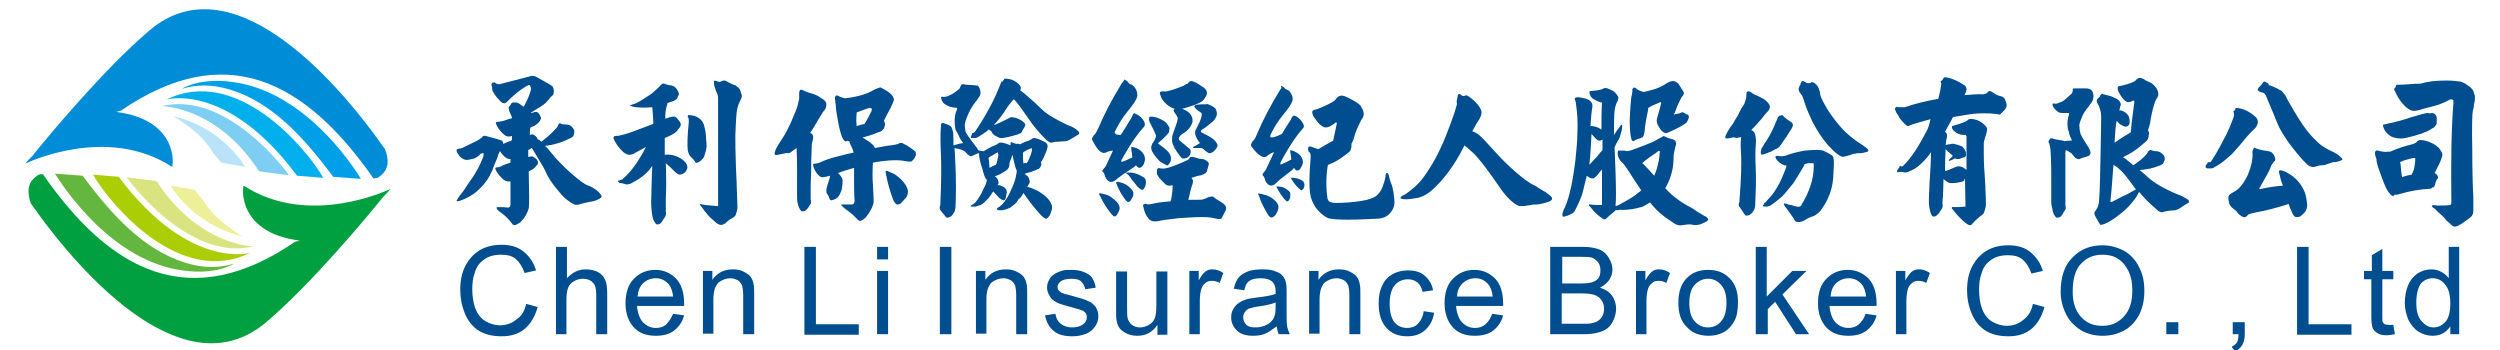 <?xml version="1.0" encoding="utf-8"?>
<!-- Generator: Adobe Illustrator 20.0.0, SVG Export Plug-In . SVG Version: 6.00 Build 0)  -->
<svg version="1.1" id="圖層_1" xmlns="http://www.w3.org/2000/svg" xmlns:xlink="http://www.w3.org/1999/xlink" x="0px" y="0px"
	 viewBox="0 0 478 67" style="enable-background:new 0 0 478 67;" xml:space="preserve">
<style type="text/css">
	.st0{fill-rule:evenodd;clip-rule:evenodd;fill:#00AFEC;}
	.st1{fill-rule:evenodd;clip-rule:evenodd;fill:#7ECEF4;}
	.st2{fill-rule:evenodd;clip-rule:evenodd;fill:#BAE3F9;}
	.st3{fill-rule:evenodd;clip-rule:evenodd;fill:#00A0E9;}
	.st4{fill-rule:evenodd;clip-rule:evenodd;fill:#ABCD03;}
	.st5{fill-rule:evenodd;clip-rule:evenodd;fill:#D9E480;}
	.st6{fill-rule:evenodd;clip-rule:evenodd;fill:#EEEF99;}
	.st7{fill-rule:evenodd;clip-rule:evenodd;fill:#63B73F;}
	.st8{fill-rule:evenodd;clip-rule:evenodd;fill:#008CD6;}
	.st9{fill-rule:evenodd;clip-rule:evenodd;fill:#00A040;}
	.st10{fill-rule:evenodd;clip-rule:evenodd;fill:#004E8F;}
</style>
<g>
	<path class="st0" d="M56.8,33.6C43.2,15.3,31.3,19.1,31.7,19.1c13.5-6.8,27,9.4,30.1,14.9L56.8,33.6L56.8,33.6z"/>
	<path class="st1" d="M49.5,32.7c-8-12.3-18.4-12.4-18.6-12.4c12.7-3.1,24.3,13.1,24.3,13.1l0,0.1l-5.4-0.7L49.5,32.7L49.5,32.7z"/>
	<path class="st2" d="M42.3,31.1c-0.5-0.6-1-1.2-1.5-1.8c-1.8-3-4.2-4.8-6-6c-0.5-0.4-1.1-0.7-1.7-1.1c8,1.9,12.2,7.2,13.8,9.7
		L42.3,31.1L42.3,31.1z"/>
	<path class="st3" d="M69,34.2c-0.1,0-5.4-0.4-5.3-0.4C57.9,26,52,19.7,44.2,17.2c-3.8-1.2-6.8-1-9.5-0.2c2.9-1.6,6.6-1.8,9.9-1.3
		C58,17.5,67.2,31.2,69,34.2L69,34.2z"/>
	<path class="st4" d="M22.7,33.8C36.3,52,48.3,48.3,47.9,48.3c-13.5,6.8-27-9.4-30.1-14.9L22.7,33.8L22.7,33.8z"/>
	<path class="st5" d="M30,34.7C38,47,48.4,47.1,48.5,47.1C35.9,50.2,24.3,34,24.3,34l0-0.1l5.4,0.7L30,34.7L30,34.7z"/>
	<path class="st6" d="M37.2,36.3c0.5,0.6,1,1.2,1.5,1.8c1.8,3,4.2,4.8,6,6c0.5,0.4,1.1,0.7,1.7,1.1c-8-1.9-12.2-7.2-13.8-9.7
		L37.2,36.3L37.2,36.3z"/>
	<path class="st7" d="M10.5,33.2c0.1,0,5.4,0.4,5.3,0.4c5.8,7.8,11.7,14.1,19.5,16.6c3.8,1.2,6.8,1,9.5,0.2
		c-2.9,1.6-6.6,1.8-9.9,1.3C21.5,49.9,12.4,36.2,10.5,33.2L10.5,33.2z"/>
	<path class="st8" d="M6.2,29.8c3.2-4,13.9-16.8,22.4-24c15.2-12.9,34.7,8,45,22.7c0.9,2.3,0.6,3.8-0.6,4.9c0,0-0.1,0.1-0.1,0.1
		c-0.3,0.2-0.5,0.4-0.7,0.5c-0.1,0-0.3,0.1-0.8,0.1C58.2,15.2,43,7.6,23.2,21.1c0,0,0.1,0,0.1,0c-0.4,0.1-0.8,0.2-1.1,0.3
		c11.8,1.5,11,10,10.7,10.5c-12.6-8.2-28.1-0.6-28.1-0.6C5.2,30.8,5.7,30.3,6.2,29.8L6.2,29.8z"/>
	<path class="st9" d="M73.3,37.6c-3.2,4-13.9,16.8-22.4,24c-15.2,12.9-34.7-8-45-22.7C5.1,36.6,5.4,35,6.6,34c0,0,0.1-0.1,0.1-0.1
		c0.3-0.2,0.5-0.4,0.7-0.5c0.1,0,0.3-0.1,0.8-0.1c13.1,18.9,28.3,26.5,48.1,13c0,0-0.1,0-0.1,0c0.4-0.1,0.8-0.2,1.1-0.3
		c-11.8-1.5-11-10-10.7-10.5c12.6,8.2,28.1,0.6,28.1,0.6C74.3,36.6,73.9,37,73.3,37.6L73.3,37.6z"/>
	<path class="st10" d="M100.6,58.1l2.2,0.6c-0.5,1.8-1.3,3.2-2.5,4.2c-1.2,1-2.7,1.4-4.4,1.4c-1.8,0-3.3-0.4-4.4-1.1
		c-1.1-0.7-2-1.8-2.6-3.2C88.3,58.5,88,57,88,55.4c0-1.7,0.3-3.3,1-4.6c0.7-1.3,1.6-2.3,2.8-3c1.2-0.7,2.6-1,4.1-1
		c1.7,0,3.1,0.4,4.2,1.3c1.1,0.9,1.9,2,2.4,3.6l-2.2,0.5c-0.4-1.2-1-2.1-1.7-2.7c-0.7-0.6-1.7-0.8-2.8-0.8c-1.3,0-2.4,0.3-3.2,0.9
		c-0.9,0.6-1.5,1.4-1.8,2.5c-0.4,1-0.5,2.1-0.5,3.2c0,1.4,0.2,2.7,0.6,3.7c0.4,1.1,1.1,1.9,1.9,2.4c0.9,0.5,1.8,0.8,2.8,0.8
		c1.2,0,2.3-0.4,3.1-1.1C99.7,60.5,100.3,59.5,100.6,58.1L100.6,58.1z M106.3,63.9V47.2h2.1v6c1-1.1,2.2-1.7,3.6-1.7
		c0.9,0,1.7,0.2,2.3,0.5c0.7,0.4,1.1,0.8,1.4,1.5c0.3,0.6,0.4,1.5,0.4,2.7v7.7h-2.1v-7.7c0-1-0.2-1.8-0.7-2.2
		c-0.4-0.5-1.1-0.7-1.9-0.7c-0.6,0-1.2,0.2-1.7,0.5s-0.9,0.7-1.1,1.3c-0.2,0.5-0.3,1.3-0.3,2.2v6.6H106.3L106.3,63.9z M128.7,60
		l2.1,0.3c-0.3,1.2-1,2.2-1.9,2.9c-0.9,0.7-2.1,1-3.5,1c-1.8,0-3.2-0.5-4.2-1.6c-1-1.1-1.6-2.6-1.6-4.6c0-2,0.5-3.6,1.6-4.7
		c1.1-1.1,2.4-1.7,4.1-1.7c1.6,0,2.9,0.6,4,1.7c1,1.1,1.5,2.7,1.5,4.7c0,0.1,0,0.3,0,0.5h-9c0.1,1.3,0.5,2.4,1.1,3.1
		c0.7,0.7,1.5,1.1,2.5,1.1c0.8,0,1.4-0.2,1.9-0.6C127.9,61.5,128.3,60.9,128.7,60L128.7,60z M121.9,56.7h6.8c-0.1-1-0.4-1.8-0.8-2.3
		c-0.7-0.8-1.5-1.2-2.5-1.2c-0.9,0-1.7,0.3-2.4,0.9C122.3,54.8,122,55.6,121.9,56.7L121.9,56.7z M134.4,63.9V51.8h1.8v1.7
		c0.9-1.3,2.2-2,3.9-2c0.7,0,1.4,0.1,2,0.4c0.6,0.3,1.1,0.6,1.4,1c0.3,0.4,0.5,0.9,0.6,1.5c0.1,0.4,0.1,1,0.1,2v7.5h-2.1v-7.4
		c0-0.8-0.1-1.5-0.2-1.9c-0.2-0.4-0.4-0.7-0.8-1c-0.4-0.2-0.9-0.4-1.4-0.4c-0.9,0-1.6,0.3-2.3,0.8c-0.6,0.6-1,1.6-1,3.2v6.6H134.4
		L134.4,63.9z M153.8,63.9V47.2h2.2v14.8h8.2v2H153.8L153.8,63.9z M167.7,49.6v-2.4h2.1v2.4H167.7L167.7,49.6z M167.7,63.9V51.8h2.1
		v12.1H167.7L167.7,63.9z M179.7,63.9V47.2h2.2v16.7H179.7L179.7,63.9z M186.6,63.9V51.8h1.8v1.7c0.9-1.3,2.2-2,3.9-2
		c0.7,0,1.4,0.1,2,0.4c0.6,0.3,1.1,0.6,1.4,1c0.3,0.4,0.5,0.9,0.6,1.5c0.1,0.4,0.1,1,0.1,2v7.5h-2.1v-7.4c0-0.8-0.1-1.5-0.2-1.9
		c-0.2-0.4-0.4-0.7-0.8-1c-0.4-0.2-0.9-0.4-1.4-0.4c-0.9,0-1.6,0.3-2.3,0.8c-0.6,0.6-1,1.6-1,3.2v6.6H186.6L186.6,63.9z M199.8,60.3
		l2-0.3c0.1,0.8,0.4,1.4,1,1.9c0.5,0.4,1.2,0.7,2.2,0.7c0.9,0,1.6-0.2,2.1-0.6c0.5-0.4,0.7-0.8,0.7-1.4c0-0.5-0.2-0.8-0.6-1.1
		c-0.3-0.2-1-0.4-2.1-0.7c-1.5-0.4-2.6-0.7-3.1-1c-0.6-0.3-1-0.7-1.3-1.2c-0.3-0.5-0.5-1-0.5-1.6c0-0.5,0.1-1,0.4-1.5
		c0.2-0.5,0.6-0.8,1-1.1c0.3-0.2,0.8-0.4,1.3-0.6c0.6-0.2,1.1-0.2,1.8-0.2c1,0,1.8,0.1,2.5,0.4c0.7,0.3,1.3,0.6,1.6,1.1
		c0.3,0.5,0.6,1.1,0.7,1.9l-2,0.3c-0.1-0.6-0.4-1.1-0.8-1.5c-0.4-0.4-1.1-0.5-1.9-0.5c-0.9,0-1.6,0.2-2,0.5
		c-0.4,0.3-0.6,0.7-0.6,1.1c0,0.3,0.1,0.5,0.3,0.7c0.2,0.2,0.4,0.4,0.8,0.5c0.2,0.1,0.8,0.2,1.8,0.5c1.5,0.4,2.5,0.7,3,1
		c0.6,0.2,1,0.6,1.4,1.1c0.3,0.5,0.5,1.1,0.5,1.8c0,0.7-0.2,1.3-0.6,1.9c-0.4,0.6-1,1.1-1.7,1.4c-0.8,0.3-1.6,0.5-2.6,0.5
		c-1.6,0-2.8-0.3-3.6-1C200.6,62.6,200.1,61.6,199.8,60.3L199.8,60.3z M221.3,63.9v-1.8c-0.9,1.4-2.2,2.1-3.8,2.1
		c-0.7,0-1.4-0.1-2-0.4c-0.6-0.3-1.1-0.6-1.4-1c-0.3-0.4-0.5-0.9-0.6-1.5c-0.1-0.4-0.1-1-0.1-1.9v-7.5h2.1v6.7c0,1.1,0,1.8,0.1,2.2
		c0.1,0.5,0.4,1,0.8,1.3c0.4,0.3,0.9,0.5,1.6,0.5c0.6,0,1.2-0.2,1.7-0.5c0.5-0.3,0.9-0.7,1.1-1.3c0.2-0.5,0.3-1.3,0.3-2.4v-6.5h2.1
		v12.1H221.3L221.3,63.9z M227.4,63.9V51.8h1.8v1.8c0.5-0.9,0.9-1.4,1.3-1.7c0.4-0.3,0.8-0.4,1.3-0.4c0.7,0,1.4,0.2,2.1,0.7
		l-0.7,1.9c-0.5-0.3-1-0.4-1.5-0.4c-0.5,0-0.9,0.1-1.2,0.4c-0.4,0.3-0.6,0.6-0.8,1.1c-0.2,0.7-0.3,1.5-0.3,2.4v6.3H227.4L227.4,63.9
		z M244.1,62.4c-0.8,0.6-1.5,1.1-2.2,1.4c-0.7,0.3-1.5,0.4-2.3,0.4c-1.3,0-2.4-0.3-3.1-1c-0.7-0.7-1.1-1.5-1.1-2.5
		c0-0.6,0.1-1.1,0.4-1.6c0.3-0.5,0.6-0.9,1.1-1.2c0.4-0.3,0.9-0.5,1.5-0.7c0.4-0.1,1-0.2,1.8-0.3c1.7-0.2,2.9-0.4,3.7-0.7
		c0-0.3,0-0.5,0-0.5c0-0.8-0.2-1.4-0.6-1.8c-0.5-0.5-1.3-0.7-2.3-0.7c-1,0-1.7,0.2-2.1,0.5c-0.5,0.3-0.8,0.9-1,1.8l-2-0.3
		c0.2-0.9,0.5-1.6,0.9-2.1c0.4-0.5,1-0.9,1.8-1.2c0.8-0.3,1.7-0.4,2.8-0.4c1,0,1.9,0.1,2.5,0.4c0.6,0.2,1.1,0.5,1.4,0.9
		c0.3,0.4,0.5,0.8,0.6,1.4c0.1,0.4,0.1,1,0.1,1.9v2.7c0,1.9,0,3.1,0.1,3.6c0.1,0.5,0.3,1,0.5,1.5h-2.1
		C244.3,63.5,244.2,63,244.1,62.4L244.1,62.4z M244,57.8c-0.7,0.3-1.9,0.6-3.4,0.8c-0.8,0.1-1.4,0.3-1.8,0.4
		c-0.4,0.2-0.6,0.4-0.8,0.7c-0.2,0.3-0.3,0.6-0.3,1c0,0.5,0.2,1,0.6,1.4c0.4,0.4,1,0.5,1.8,0.5c0.8,0,1.5-0.2,2.1-0.5
		c0.6-0.3,1.1-0.8,1.4-1.4c0.2-0.5,0.3-1.1,0.3-2.1V57.8L244,57.8z M250.3,63.9V51.8h1.8v1.7c0.9-1.3,2.2-2,3.9-2
		c0.7,0,1.4,0.1,2,0.4c0.6,0.3,1.1,0.6,1.4,1c0.3,0.4,0.5,0.9,0.6,1.5c0.1,0.4,0.1,1,0.1,2v7.5h-2.1v-7.4c0-0.8-0.1-1.5-0.2-1.9
		c-0.2-0.4-0.4-0.7-0.8-1c-0.4-0.2-0.9-0.4-1.4-0.4c-0.9,0-1.6,0.3-2.3,0.8c-0.6,0.6-1,1.6-1,3.2v6.6H250.3L250.3,63.9z M272.2,59.5
		l2,0.3c-0.2,1.4-0.8,2.5-1.7,3.3c-0.9,0.8-2,1.2-3.4,1.2c-1.7,0-3-0.5-4-1.6c-1-1.1-1.5-2.6-1.5-4.7c0-1.3,0.2-2.5,0.7-3.4
		c0.4-1,1.1-1.7,2-2.2c0.9-0.5,1.9-0.7,2.9-0.7c1.3,0,2.4,0.3,3.2,1c0.8,0.7,1.4,1.6,1.6,2.8l-2,0.3c-0.2-0.8-0.5-1.4-1-1.8
		c-0.5-0.4-1.1-0.6-1.8-0.6c-1,0-1.9,0.4-2.5,1.1c-0.6,0.7-1,1.9-1,3.5c0,1.6,0.3,2.8,0.9,3.6c0.6,0.7,1.4,1.1,2.4,1.1
		c0.8,0,1.5-0.2,2-0.7C271.7,61.3,272.1,60.5,272.2,59.5L272.2,59.5z M285.3,60l2.1,0.3c-0.3,1.2-1,2.2-1.9,2.9
		c-0.9,0.7-2.1,1-3.5,1c-1.8,0-3.2-0.5-4.2-1.6c-1-1.1-1.6-2.6-1.6-4.6c0-2,0.5-3.6,1.6-4.7c1.1-1.1,2.4-1.7,4.1-1.7
		c1.6,0,2.9,0.6,4,1.7c1,1.1,1.5,2.7,1.5,4.7c0,0.1,0,0.3,0,0.5h-9c0.1,1.3,0.5,2.4,1.1,3.1c0.7,0.7,1.5,1.1,2.5,1.1
		c0.8,0,1.4-0.2,1.9-0.6C284.6,61.5,285,60.9,285.3,60L285.3,60z M278.6,56.7h6.8c-0.1-1-0.4-1.8-0.8-2.3c-0.7-0.8-1.5-1.2-2.5-1.2
		c-0.9,0-1.7,0.3-2.4,0.9C279,54.8,278.6,55.6,278.6,56.7L278.6,56.7z M296.4,63.9V47.2h6.3c1.3,0,2.3,0.2,3.1,0.5
		c0.8,0.3,1.4,0.9,1.8,1.6c0.4,0.7,0.7,1.4,0.7,2.2c0,0.7-0.2,1.4-0.6,2c-0.4,0.6-1,1.1-1.8,1.5c1,0.3,1.8,0.8,2.3,1.5
		c0.5,0.7,0.8,1.6,0.8,2.5c0,0.8-0.2,1.5-0.5,2.2c-0.3,0.7-0.7,1.2-1.2,1.6c-0.5,0.4-1.1,0.6-1.8,0.8c-0.7,0.2-1.6,0.3-2.7,0.3
		H296.4L296.4,63.9z M298.6,54.2h3.6c1,0,1.7-0.1,2.1-0.2c0.6-0.2,1-0.4,1.3-0.8c0.3-0.4,0.4-0.9,0.4-1.5c0-0.6-0.1-1-0.4-1.5
		c-0.3-0.4-0.7-0.7-1.1-0.9c-0.5-0.2-1.3-0.2-2.5-0.2h-3.3V54.2L298.6,54.2z M298.6,61.9h4.2c0.7,0,1.2,0,1.5-0.1
		c0.5-0.1,0.9-0.2,1.3-0.5c0.3-0.2,0.6-0.5,0.8-0.9c0.2-0.4,0.3-0.9,0.3-1.4c0-0.6-0.2-1.2-0.5-1.6c-0.3-0.5-0.8-0.8-1.3-1
		c-0.6-0.2-1.4-0.3-2.4-0.3h-3.9V61.9L298.6,61.9z M312.8,63.9V51.8h1.8v1.8c0.5-0.9,0.9-1.4,1.3-1.7c0.4-0.3,0.8-0.4,1.3-0.4
		c0.7,0,1.4,0.2,2.1,0.7l-0.7,1.9c-0.5-0.3-1-0.4-1.5-0.4c-0.5,0-0.9,0.1-1.2,0.4c-0.4,0.3-0.6,0.6-0.8,1.1
		c-0.2,0.7-0.3,1.5-0.3,2.4v6.3H312.8L312.8,63.9z M320.9,57.9c0-2.2,0.6-3.9,1.9-5c1-0.9,2.3-1.3,3.8-1.3c1.7,0,3,0.5,4.1,1.6
		c1.1,1.1,1.6,2.6,1.6,4.5c0,1.6-0.2,2.8-0.7,3.7c-0.5,0.9-1.1,1.6-2,2.1c-0.9,0.5-1.9,0.7-2.9,0.7c-1.7,0-3.1-0.5-4.1-1.6
		C321.4,61.5,320.9,59.9,320.9,57.9L320.9,57.9z M323,57.9c0,1.6,0.3,2.7,1,3.5c0.7,0.8,1.5,1.2,2.6,1.2c1,0,1.9-0.4,2.5-1.2
		c0.7-0.8,1-2,1-3.5c0-1.5-0.3-2.6-1-3.4c-0.7-0.8-1.5-1.2-2.5-1.2c-1,0-1.9,0.4-2.6,1.2C323.4,55.1,323,56.3,323,57.9L323,57.9z
		 M335.7,63.9V47.2h2.1v9.5l4.9-4.9h2.7l-4.6,4.5l5.1,7.6h-2.5l-4-6.2l-1.4,1.4v4.8H335.7L335.7,63.9z M356.7,60l2.1,0.3
		c-0.3,1.2-1,2.2-1.9,2.9c-0.9,0.7-2.1,1-3.5,1c-1.8,0-3.2-0.5-4.2-1.6c-1-1.1-1.6-2.6-1.6-4.6c0-2,0.5-3.6,1.6-4.7
		c1.1-1.1,2.4-1.7,4.1-1.7c1.6,0,2.9,0.6,4,1.7c1,1.1,1.5,2.7,1.5,4.7c0,0.1,0,0.3,0,0.5h-9c0.1,1.3,0.5,2.4,1.1,3.1
		c0.7,0.7,1.5,1.1,2.5,1.1c0.8,0,1.4-0.2,1.9-0.6C356,61.5,356.4,60.9,356.7,60L356.7,60z M350,56.7h6.8c-0.1-1-0.4-1.8-0.8-2.3
		c-0.7-0.8-1.5-1.2-2.5-1.2c-0.9,0-1.7,0.3-2.4,0.9C350.4,54.8,350.1,55.6,350,56.7L350,56.7z M362.5,63.9V51.8h1.8v1.8
		c0.5-0.9,0.9-1.4,1.3-1.7c0.4-0.3,0.8-0.4,1.3-0.4c0.7,0,1.4,0.2,2.1,0.7l-0.7,1.9c-0.5-0.3-1-0.4-1.5-0.4c-0.5,0-0.9,0.1-1.2,0.4
		c-0.4,0.3-0.6,0.6-0.8,1.1c-0.2,0.7-0.3,1.5-0.3,2.4v6.3H362.5L362.5,63.9z M388.7,58.1l2.2,0.6c-0.5,1.8-1.3,3.2-2.5,4.2
		c-1.2,1-2.7,1.4-4.4,1.4c-1.8,0-3.3-0.4-4.4-1.1c-1.1-0.7-2-1.8-2.6-3.2c-0.6-1.4-0.9-2.9-0.9-4.5c0-1.7,0.3-3.3,1-4.6
		c0.7-1.3,1.6-2.3,2.8-3c1.2-0.7,2.6-1,4.1-1c1.7,0,3.1,0.4,4.2,1.3c1.1,0.9,1.9,2,2.4,3.6l-2.2,0.5c-0.4-1.2-1-2.1-1.7-2.7
		c-0.7-0.6-1.7-0.8-2.8-0.8c-1.3,0-2.4,0.3-3.2,0.9c-0.9,0.6-1.5,1.4-1.8,2.5c-0.4,1-0.5,2.1-0.5,3.2c0,1.4,0.2,2.7,0.6,3.7
		c0.4,1.1,1.1,1.9,1.9,2.4c0.9,0.5,1.8,0.8,2.8,0.8c1.2,0,2.3-0.4,3.1-1.1C387.8,60.5,388.4,59.5,388.7,58.1L388.7,58.1z M394,55.8
		c0-2.8,0.7-5,2.2-6.5c1.5-1.6,3.4-2.4,5.8-2.4c1.5,0,2.9,0.4,4.2,1.1c1.2,0.7,2.2,1.8,2.8,3.1c0.7,1.3,1,2.8,1,4.5
		c0,1.7-0.3,3.2-1,4.6c-0.7,1.3-1.7,2.4-2.9,3c-1.3,0.7-2.6,1-4.1,1c-1.6,0-3-0.4-4.2-1.1c-1.2-0.8-2.2-1.8-2.8-3.1
		C394.3,58.6,394,57.2,394,55.8L394,55.8z M396.3,55.8c0,2,0.5,3.6,1.6,4.8c1.1,1.2,2.4,1.7,4.1,1.7c1.7,0,3-0.6,4.1-1.8
		c1.1-1.2,1.6-2.8,1.6-5c0-1.4-0.2-2.5-0.7-3.6c-0.5-1-1.1-1.8-2-2.4c-0.9-0.6-1.9-0.8-3-0.8c-1.6,0-2.9,0.5-4,1.6
		C396.8,51.5,396.3,53.3,396.3,55.8L396.3,55.8z M414.2,63.9v-2.3h2.3v2.3H414.2L414.2,63.9z M426.9,63.9v-2.3h2.3v2.3
		c0,0.9-0.2,1.6-0.5,2.1c-0.3,0.5-0.8,0.9-1.4,1.2l-0.6-0.9c0.4-0.2,0.8-0.5,1-0.8c0.2-0.4,0.3-0.9,0.3-1.6H426.9L426.9,63.9z
		 M439.2,63.9V47.2h2.2v14.8h8.2v2H439.2L439.2,63.9z M457.6,62.1l0.3,1.8c-0.6,0.1-1.1,0.2-1.6,0.2c-0.7,0-1.3-0.1-1.7-0.4
		c-0.4-0.2-0.7-0.5-0.9-0.9c-0.2-0.4-0.3-1.2-0.3-2.4v-7H452v-1.6h1.5v-3l2-1.2v4.2h2.1v1.6h-2.1v7.1c0,0.6,0,1,0.1,1.1
		c0.1,0.2,0.2,0.3,0.4,0.4c0.2,0.1,0.4,0.1,0.7,0.1C456.9,62.2,457.2,62.1,457.6,62.1L457.6,62.1z M468.5,63.9v-1.5
		c-0.8,1.2-1.9,1.8-3.4,1.8c-1,0-1.9-0.3-2.7-0.8c-0.8-0.5-1.4-1.3-1.9-2.2c-0.4-1-0.7-2-0.7-3.3c0-1.2,0.2-2.3,0.6-3.3
		c0.4-1,1-1.7,1.8-2.3c0.8-0.5,1.7-0.8,2.7-0.8c0.7,0,1.4,0.2,1.9,0.5c0.6,0.3,1,0.7,1.4,1.2v-6h2v16.7H468.5L468.5,63.9z M462,57.9
		c0,1.6,0.3,2.7,1,3.5c0.7,0.8,1.4,1.2,2.3,1.2c0.9,0,1.7-0.4,2.3-1.1c0.6-0.7,0.9-1.9,0.9-3.4c0-1.7-0.3-2.9-1-3.7
		c-0.6-0.8-1.4-1.2-2.4-1.2c-0.9,0-1.7,0.4-2.3,1.1C462.3,55.1,462,56.3,462,57.9L462,57.9z"/>
	<g>
		<path class="st10" d="M101.1,39.8c0.1-0.6,0.1-2.8,0-6.6c0-0.1,0-0.3,0-0.4c0,0,0-0.1,0.1-0.1c0.5-0.2,0.9-0.5,1.1-0.7
			c0.2-0.2,0.3-0.4,0.5-0.6c0.1-0.2,0.1-0.4,0-0.6c-0.1-0.2-0.2-0.4-0.4-0.5c-0.1-0.1-0.3-0.2-0.4-0.3c-0.1-0.1-0.2-0.1-0.3-0.1
			c-0.1,0-0.3,0-0.6,0.1c0,0-0.1,0-0.1,0c0-0.4,0-0.9,0-1.3c0.1-0.1,0.2-0.1,0.2-0.1c0.1-0.1,0.3-0.2,0.5-0.3c0.3,0.5,0.7,1.2,1.2,2
			c0.7,1.1,1.2,2,1.5,2.7c0.4,0.9,1,1.8,1.7,2.7c0.9,1.1,1.6,2,2.3,2.5c0.5,0.4,1,0.7,1.4,0.9c0.3,0.1,0.7,0.1,1.2-0.1
			c0.5-0.1,1.1-0.3,1.8-0.4c0.7-0.1,1.3-0.3,1.8-0.6c0.4-0.2,0.5-0.4,0.4-0.6c-0.2-0.3-0.5-0.7-0.9-1c-0.4-0.3-1-0.7-1.8-1
			c-0.6-0.2-1.5-0.9-2.8-2c-1.5-1.3-3-2.8-4.2-4.3c-0.4-0.5-0.7-0.9-1.1-1.2c0.7-0.1,1.5-0.2,2.4-0.5c0.8-0.2,1.7-0.6,2.5-1
			c0.4-0.2,0.6-0.4,0.6-0.6c0-0.1,0.1-0.3,0.1-0.4c0-0.1,0-0.2,0-0.3c0-0.3-0.2-0.6-0.5-0.9c-0.3-0.3-0.7-0.4-1.2-0.4
			c-0.4,0-0.7,0-0.9-0.2c-0.2-0.1-0.4,0-0.5,0.4c-0.1,0.3-0.5,0.7-1.2,1.4c-0.5,0.5-1.2,1.1-2,1.7c-0.2-0.2-0.4-0.4-0.5-0.4
			c-0.1,0-0.1,0-0.2-0.1c-0.1-0.2-0.2-0.4-0.3-0.5c-0.1-0.1-0.3-0.2-0.4-0.3c-0.1-0.1-0.2-0.1-0.3-0.1c-0.1,0-0.3,0-0.5,0.1
			c0-0.4,0-0.9,0.1-1.4c0.1,0,0.1,0,0.2-0.1c0.6-0.2,1-0.5,1.2-0.7c0.2-0.2,0.4-0.4,0.5-0.6c0.1-0.2,0.2-0.4,0.1-0.6
			c-0.1-0.2-0.2-0.4-0.3-0.6c-0.1-0.1-0.2-0.3-0.3-0.3c-0.1-0.1-0.2-0.1-0.3-0.1c-0.1,0-0.3,0-0.5,0.1c-0.1,0-0.3,0.1-0.4,0.1
			c0,0,0,0-0.1-0.1c0.2-0.1,0.5-0.2,0.7-0.4c0.9-0.5,1.5-0.9,2-1.3c0.4-0.4,0.7-0.7,0.9-1c0.1-0.2,0.4-0.4,0.6-0.6
			c0.1-0.1,0.2-0.4,0.2-0.8c0-0.3-0.1-0.6-0.2-0.8c-0.1-0.2-1-0.7-2.6-1.6c-0.3-0.2-0.6-0.3-0.8-0.4c-0.2-0.1-0.4-0.1-0.6-0.1
			c-2.2,0.6-4.3,1.1-6.2,1.6c-0.3,0-0.5,0-0.7-0.2c-0.1-0.1-0.3-0.2-0.6-0.1C94,16,93.9,16.2,94,16.4c0.1,0.2,0.1,0.4,0.1,0.5
			c0,0.2,0,0.4,0.2,0.7c0.1,0.2,0.3,0.5,0.6,0.9c0.6,0.7,1,1.2,1.3,1.2c0.2,0.1,0.4,0.1,0.7-0.2c1.3-1.3,2.5-2.3,3.7-3
			c0.4-0.2,0.6-0.3,0.7-0.2c0.1,0.1,0.1,0.2,0.2,0.5c0.1,0.3-0.1,0.8-0.4,1.6c-0.3,0.8-0.7,1.5-1,2.1c0,0,0,0,0-0.1
			c-0.2-0.1-0.4-0.3-0.7-0.5c-0.2-0.1-0.4-0.3-0.7-0.3c-0.2,0-0.4,0-0.6,0c-0.2,0-0.3,0.1-0.4,0.3c-0.1,0.2-0.2,0.3-0.3,0.4
			c-0.1,0.1-0.2,0.3-0.1,0.6c0.1,0.5,0.3,0.8,0.4,1.1c0.1,0.1,0.1,0.3,0.2,0.6c-0.5,0.1-1,0.3-1.6,0.5c-0.4,0.1-0.9,0.2-1.2,0.2
			c-0.3,0-0.4,0.2-0.2,0.5c0.2,0.5,0.6,1.1,1.1,1.6c0.4,0.4,0.8,0.7,1.1,0.7c0.2,0,0.5,0,0.8-0.1c0,0.3,0,0.6-0.1,0.9
			c-0.4,0.1-0.9,0.3-1.3,0.5c-0.1,0-0.2,0.1-0.3,0.1c0-0.3-0.1-0.5-0.2-0.6c-0.2-0.1-1.2-0.4-3.1-0.9c-0.3-0.1-0.5,0-0.6,0.1
			c-0.2,0.3-0.8,0.7-1.9,1.2c-1.2,0.6-2,1-2.3,1.1c-0.2,0-0.4,0-0.6,0.1c-0.2,0-0.2,0.2-0.2,0.4c0.1,0.3,0.3,0.6,0.6,1
			c0.3,0.3,0.6,0.5,0.9,0.6c0.3,0.1,0.6,0.1,1,0c0.3-0.1,0.6-0.1,0.9-0.2c0.4-0.2,0.9-0.5,1.2-0.9c0.2-0.1,0.4-0.1,0.5-0.1
			c0.1,0,0.1,0.2,0,0.7c-0.4,1-0.8,1.9-1.3,2.7c-0.4,0.8-1,1.6-1.7,2.6c-0.3,0.5-0.8,1.3-1.5,2.1c-0.4,0.6-0.6,0.9-0.6,1
			c0.1,0.1,0.3,0.1,0.6,0c1.2-0.4,2.2-1,2.9-1.5c0.7-0.6,1.5-1.3,2.2-2.3c0.4-0.5,0.8-1.3,1.2-2.2c0.1-0.4,0.4-1.1,0.8-2
			c0.2-0.7,0.4-1.2,0.6-1.5c0.2,0.3,0.4,0.6,0.7,0.9c0.4,0.4,0.8,0.6,1.1,0.6c0,0,0.1,0,0.2,0c0,0.2,0,0.5,0,0.7
			c-0.4,0.1-0.9,0.3-1.4,0.5C95.7,31.9,95.3,32,95,32c-0.3,0-0.4,0.2-0.2,0.5c0.2,0.5,0.6,1,1.2,1.6c0.4,0.4,0.8,0.6,1.2,0.6
			c0.1,0,0.3,0,0.4,0c0,1.6,0,3.1,0,4.4c0,0.4-0.2,0.6-0.5,0.6c-0.3,0-0.6-0.1-0.9-0.1c-0.4,0-0.8,0-1.1,0c-0.2,0-0.2,0.2,0,0.5
			c0.3,0.3,0.6,0.5,1,0.8c0.3,0.2,0.6,0.5,1,0.9c0.2,0.2,0.4,0.4,0.6,0.7c0.1,0.2,0.3,0.3,0.3,0.4c0.1,0.1,0.3,0.2,0.6,0.1
			c0.3-0.1,0.6-0.3,0.9-0.5c0.4-0.4,0.8-0.9,1-1.3C100.8,40.7,101,40.2,101.1,39.8L101.1,39.8z M131.7,23.3
			c-0.3,2.9-0.3,4.7-0.2,5.4c0.1,0.6,0.3,1,0.6,1.3c0.3,0.3,0.6,0.6,0.8,0.9c0.1,0.2,0.2,0.3,0.4,0.2c0.1,0,0.3-0.1,0.6-0.3
			c0.2-0.2,0.4-0.4,0.6-0.6c0.1-0.2,0.2-0.5,0.3-0.8c0.2-0.6,0.3-1.1,0.3-1.5c0-0.3,0-0.8-0.1-1.4c0-0.7-0.1-1.4-0.3-2.2
			c-0.1-0.6-0.4-1.1-0.7-1.4c-0.4-0.4-0.9-0.7-1.5-0.8c-0.5-0.1-0.8-0.1-0.9-0.1c-0.1,0.1-0.1,0.2-0.1,0.4
			C131.7,22.5,131.7,22.9,131.7,23.3L131.7,23.3z M129.1,29.8c-0.6-0.2-1.2-0.3-2-0.2c0-1,0-2.1,0-3.2c0.1,0,0.1-0.1,0.2-0.1
			c1-0.4,1.7-0.8,2.1-1.2c0.2-0.3,0.4-0.5,0.6-0.8c0.2-0.3,0.2-0.5,0.1-0.8c-0.1-0.2-0.3-0.5-0.5-0.7c-0.1-0.2-0.3-0.3-0.4-0.4
			c-0.1-0.1-0.2-0.1-0.4-0.1c-0.2,0-0.4,0-0.7,0.1c-0.3,0.1-0.6,0.2-0.9,0.3c0,0,0,0,0-0.1c0-1,0.1-1.8,0.3-2.4
			c0.1-0.2,0.1-0.3,0.1-0.5c0.3-0.1,0.7-0.2,1.2-0.4c0.4-0.2,0.7-0.4,0.7-0.6c0.1-0.1,0.1-0.3,0.2-0.4c0.1-0.1,0.1-0.2,0.1-0.3
			c0-0.3-0.2-0.7-0.5-1.1c-0.3-0.4-0.8-0.6-1.3-0.6c-0.4-0.1-0.8-0.2-1-0.3c-0.2-0.1-0.4,0-0.7,0.3c-0.2,0.3-0.8,0.8-1.7,1.6
			c-0.9,0.6-1.9,1.3-3.1,1.9c-0.4,0.1-0.7,0.2-0.9,0.3c-0.2,0-0.2,0.1,0.1,0.2c0.2,0.1,0.5,0.1,0.9,0.2c0.9,0.1,1.9,0.1,3.1,0
			c0.1,0.6,0.1,1.4,0.2,2.5c0,0.2,0,0.4,0,0.7c-0.6,0.2-1.1,0.4-1.6,0.6c-1.1,0.4-2.3,0.9-3.6,1.3c-0.7,0.2-1.4,0.4-2,0.4
			c-0.4,0-0.5,0.3-0.3,0.7c0.3,0.6,0.7,1.3,1.4,2c0.5,0.6,1,0.8,1.4,0.9c0.4,0,0.9-0.1,1.3-0.4c0.7-0.4,1.3-0.7,2-1.1
			c-0.3,0.6-0.7,1.4-1.3,2.3c-1,1.7-2.1,2.9-3.2,3.9c-0.2,0.1-0.4,0.1-0.6,0.2c-0.2,0-0.3,0.1-0.2,0.2c0.1,0.2,0.2,0.3,0.4,0.3
			c0.3,0,0.6,0.1,0.9,0.2c0.2,0.1,0.6,0.1,1.1-0.1c1.6-0.8,2.8-1.7,3.7-2.8c0.1-0.2,0.3-0.4,0.4-0.6c0,0.1,0,0.3,0,0.5
			c-0.1,1.4-0.1,3.5-0.2,6.4c0,1.1,0.1,1.9,0.2,2.5c0.1,0.6,0.2,1,0.5,1.4c0.1,0.2,0.2,0.3,0.3,0.4c0.1,0,0.2,0,0.3,0
			c0.2,0,0.4-0.1,0.6-0.3c0.2-0.2,0.3-0.4,0.4-0.6c0.1-0.2,0.3-0.4,0.4-0.6c0.1-0.2,0.2-0.6,0.1-0.9c0-0.4,0-1.3,0-2.5
			c0.1-1.6,0.1-3.9,0-6.8c0.5,0.4,1.1,1,1.7,1.6c0.4,0.4,0.8,0.6,1,0.6c0.5-0.1,0.9-0.3,1.1-0.6c0.2-0.3,0.4-0.7,0.3-1
			c0-0.2-0.1-0.4-0.3-0.7C130.5,30.4,129.9,30.1,129.1,29.8L129.1,29.8z M139.2,15.7c-0.4-0.3-0.8-0.4-1.2-0.2c-0.3,0.2-0.6,0.2-1,0
			c-0.3-0.1-0.5-0.1-0.5,0c0,0.6,0.1,1.1,0.2,1.3c0.1,0.4,0.3,0.8,0.5,1.3c0.1,0.2,0.1,0.7,0.1,1.5v19.4c0.1,0.2,0,0.3-0.1,0.4
			c-0.1,0-0.2,0-0.3,0c-0.5-0.1-1.2-0.1-2-0.2c-0.2,0-0.4-0.1-0.6-0.1c-0.3-0.1-0.4-0.1-0.5,0c0,0,0,0.1,0.2,0.3
			c0.1,0.1,0.3,0.3,0.4,0.5c0.2,0.3,0.4,0.6,0.7,0.9c0.2,0.3,0.5,0.6,0.7,0.8c0.2,0.2,0.5,0.4,0.8,0.7c0.2,0.2,0.4,0.4,0.6,0.5
			c0.2,0.1,0.4,0.2,0.7,0.2c0.3,0,0.7-0.2,1-0.5c0.4-0.4,0.7-0.6,1.1-0.8c0.4-0.2,0.6-0.4,0.7-0.7c0.2-0.6,0.3-1,0.3-1.3
			c-0.1-3.4-0.2-6.1-0.3-8.1c-0.1-2.4-0.1-4.3-0.1-5.7c0.1-2.8,0.2-4.5,0.4-5.3c0.1-0.4,0.3-0.9,0.5-1.3c0.3-0.5,0.4-0.9,0.3-1.2
			c-0.1-0.3-0.2-0.6-0.3-0.9c-0.1-0.3-0.5-0.6-0.9-0.9C140.1,16.2,139.6,15.9,139.2,15.7L139.2,15.7z M152.3,28.3
			c0.1,1.7,0.1,3.5,0.1,5.2c0,0.8,0,2.1,0,3.8c0,0.6,0,1.1,0.1,1.5c0.1,0.5,0.3,1,0.5,1.3c0.1,0.1,0.2,0.3,0.3,0.3
			c0.1,0,0.2,0,0.3,0c0.2,0,0.4-0.1,0.6-0.3s0.3-0.4,0.4-0.5c0.1-0.2,0.2-0.4,0.4-0.6c0.1-0.2,0.1-0.6,0-0.9c0-0.3,0-0.7,0-1.4
			c0-0.9,0-2.2,0.1-4c0-1.2,0-2.8,0.1-4.6c0-0.6,0.1-1,0.2-1.3c0.1-0.4,0.1-0.7,0-1c-0.1-0.1-0.2-0.3-0.5-0.4
			c0.3-0.4,0.6-0.9,0.9-1.4c0.4-0.7,0.8-1.4,1.2-2c0.2-0.4,0.4-0.7,0.7-1c0.2-0.3,0.3-0.6,0.3-1.1c0-0.3-0.2-0.6-0.6-0.9
			c-0.3-0.2-0.6-0.4-1.1-0.7c-0.4-0.2-0.9-0.4-1.4-0.5c-0.4-0.1-0.8-0.3-1.1-0.4c-0.3-0.2-0.6-0.3-0.8-0.2c-0.1,0.1-0.2,0.3-0.2,0.7
			c0,0.3,0,0.7,0,1c-0.1,0.4-0.2,0.8-0.3,1.3c-0.2,0.7-0.5,1.4-0.9,2.3c-0.3,0.8-0.7,1.6-1.1,2.4c-0.3,0.6-0.6,1.1-1,1.7
			c-0.4,0.6-0.7,1.1-1,1.6c-0.4,0.8-0.5,1.3-0.3,1.4c0.1,0.1,0.6,0,1.5-0.2c0.4-0.1,0.8-0.2,1.1-0.1C150.8,29.4,151.4,29,152.3,28.3
			L152.3,28.3z M166.7,17.4c-1.1,0.6-2.7,1.1-5.1,1.4c0,0,0,0,0,0c-0.4-0.1-0.9-0.2-1.4-0.5c-0.2-0.1-0.4-0.1-0.5,0.2
			c-0.1,0.2-0.1,0.4,0,0.7c0,0.2,0,0.5,0.1,0.9c0,0.7,0.2,1.9,0.5,3.5c0.3,1.5,0.6,2.5,0.9,3c0.3,0.4,0.5,0.6,0.7,0.3
			c0.1,0,0.1,0,0.2,0.1c0.1,0,0.2,0,0.3,0c0,0.1,0,0.2,0.1,0.4c0.2,0.5,0.4,0.8,0.5,1.1c0.1,0.1,0.1,0.4,0.2,0.7
			c-0.7,0.1-1.5,0.3-2.2,0.5c-1.8,0.4-3.3,0.9-4.3,1.4c-0.3,0.1-0.7,0.2-1,0.2c-0.3,0-0.3,0.2-0.1,0.8c0.2,0.5,0.5,1,0.9,1.4
			c0.3,0.3,0.5,0.4,0.8,0.4c0.6-0.1,1.1-0.2,1.4-0.3c0,0.1,0,0.1,0,0.2c-0.4,1.3-0.7,2.2-0.7,2.5c0,0.3,0,0.5,0.1,0.7
			c0.3,0.4,0.4,0.7,0.5,1c0.1,0.2,0.2,0.3,0.4,0.3c0.1,0,0.3-0.1,0.6-0.2c0.2-0.1,0.4-0.2,0.6-0.4c0.1-0.1,0.3-0.4,0.4-0.6
			c0.1-0.3,0.2-0.5,0.3-0.7c0-0.1,0.1-0.4,0.1-0.7c0.1-0.3,0.1-0.7,0.1-1.1c0-0.3-0.1-0.6-0.2-0.7c-0.2-0.3-0.4-0.6-0.7-0.8
			c1-0.4,2-0.7,3.1-1c0,1,0,1.8,0,2.3c0,1.5,0,2.9,0.1,4c0,0.4-0.2,0.7-0.5,0.7c-0.3,0-0.6,0-0.8,0c-0.4,0-0.8,0-1.1,0
			c-0.2,0-0.2,0.2,0.1,0.4c0.3,0.3,0.6,0.5,1,0.8c0.3,0.2,0.6,0.5,1,0.8c0.2,0.2,0.4,0.4,0.6,0.6c0.2,0.2,0.3,0.3,0.4,0.4
			c0.1,0.1,0.3,0.2,0.5,0.1c0.3-0.1,0.6-0.3,0.9-0.6c0.4-0.5,0.7-0.9,0.9-1.3c0.3-0.5,0.5-1,0.6-1.4c0.1-0.3,0-1.5-0.1-3.6
			c-0.1-1.2-0.1-2.6,0-4.2c0.9-0.2,1.9-0.3,2.9-0.4c1.2-0.1,2.3-0.1,3.3,0.1c0.4,0.1,0.8,0.1,1,0.1c0.2,0,0.4-0.2,0.7-0.6
			c0.2-0.3,0.4-0.7,0.3-1c0-0.2-0.1-0.4-0.4-0.6c-0.4-0.3-1.1-0.8-2.1-1.3c-0.2-0.1-0.4-0.1-0.7,0c-0.1,0.1-0.3,0.2-0.6,0.2
			c-0.1,0.1-0.3,0.1-0.4,0.1c-0.2,0-0.4,0.1-0.6,0.1c-0.4,0-1.4,0.2-3,0.5c-0.1-0.1-0.2-0.3-0.3-0.5c-0.4-0.4-0.9-0.8-1.6-1.2
			c-0.1-0.1-0.3-0.2-0.5-0.3c0.8-0.2,1.8-0.5,3-1c0.4-0.1,0.6-0.2,0.7-0.3c0.1-0.1,0.2-0.2,0.3-0.3c0.1-0.1,0.2-0.3,0.2-0.4
			c0-0.1,0-0.2,0.1-0.3c0-0.1,0-0.2,0-0.3c0-0.1,0-0.2-0.1-0.4c0-0.1-0.1-0.1-0.1-0.2c0.6-1.2,1-2,1.3-2.5c0.2-0.4,0.4-0.9,0.6-1.4
			c0.1-0.8-0.7-1.6-2.6-2.5C167.8,16.9,167.3,17,166.7,17.4L166.7,17.4z M163.8,21.6c0-0.1,0-0.1,0-0.1c0.8-0.3,1.5-0.6,2.2-0.8
			c0.3-0.1,0.5-0.1,0.7,0.1c0,0.1,0,0.4-0.2,0.7c-0.3,0.6-0.7,1.4-1.2,2.2c-0.6,0.1-1.1,0.3-1.5,0.4
			C163.7,23.4,163.7,22.6,163.8,21.6L163.8,21.6z M169.4,33.3c0.3,1.7,0.8,3.3,1.3,4.7c0.3,0.8,0.6,1.1,0.9,1.1
			c0.3,0,0.6-0.1,0.8-0.4c0.3-0.3,0.6-0.7,0.9-1c0.2-0.3,0.3-0.7,0.3-1.2c-0.1-0.6-0.5-1.4-1.3-2.2c-0.6-0.5-1.1-1-1.7-1.2
			c-0.6-0.3-1-0.5-1.2-0.4C169.3,32.6,169.3,32.8,169.4,33.3L169.4,33.3z"/>
		<path class="st10" d="M191.4,15.8c-0.6,1.5-1.3,3.2-2.3,5c-1.1,2-2,3.4-2.7,4.4c-0.1,0.1-0.2,0.2-0.3,0.2c-0.1,0-0.2,0-0.2,0.1
			c0,0.1-0.1,0.2-0.1,0.3c-0.1,0.1-0.1,0.2-0.2,0.4c0,0.1,0.1,0.2,0.2,0.2c0.2,0,0.4,0,0.6,0c0.2,0,0.4-0.1,0.6-0.2
			c0.2-0.1,0.6-0.4,1.1-0.7c0.3-0.2,0.6-0.4,0.9-0.7c0,0,0,0,0.1,0c0.2,0.1,0.5,0.3,0.6,0.6c0.1,0.2,0.4,0.5,0.9,0.7
			c0.3,0.2,0.6,0.3,0.8,0.3c0.2,0,0.4,0,0.8-0.1c0.8-0.1,1.6-0.4,2.4-0.6c0.5-0.2,0.8-0.4,0.8-0.5c0-0.1,0.1-0.3,0.3-0.6
			c0.3-0.4,0.4-0.8,0.3-0.9c-0.1-0.1-0.2-0.3-0.6-0.6c-0.3-0.2-0.7-0.4-1-0.5c-0.2-0.1-0.5-0.1-0.9-0.2c-0.1,0-0.3,0-0.6,0.2
			c-1,0.5-1.8,0.9-2.5,1.2c-0.1,0-0.3,0.1-0.4,0.1c0.1-0.1,0.2-0.2,0.3-0.3c0.8-0.9,1.5-1.8,2.1-2.8c0.3-0.5,0.8-1.1,1.4-1.8
			c0.2,0.1,0.4,0.3,0.6,0.6c0.3,0.3,1,1.3,2.2,3c0.9,1.4,2.1,2.8,3.4,4.1c0.2,0.2,0.5,0.4,0.7,0.5c0.2,0.1,0.4,0.1,0.7,0
			c0.3-0.1,0.6-0.1,0.9-0.1c0.3,0,0.8-0.1,1.4-0.1c0.3,0,0.7-0.2,1.2-0.5c0.4-0.2,0.8-0.5,1.3-0.8c0.2-0.1,0.2-0.3,0-0.6
			c-0.5-0.5-1.2-0.9-2.1-1.2c-2.3-1.1-4-2.1-4.9-3c-0.8-0.8-1.9-1.8-3.3-3c-0.3-0.2-0.5-0.4-0.8-0.6c0-0.1,0-0.3,0.1-0.4
			c0-0.3-0.2-0.6-0.4-0.8c-0.5-0.5-1.2-0.9-1.9-1c-0.6-0.1-0.9-0.1-0.9,0c0,0.1-0.1,0.2-0.2,0.3c-0.1,0-0.1,0.1,0,0.3
			C191.5,15.4,191.5,15.6,191.4,15.8L191.4,15.8z M195.7,36.9c1,1.5,2.1,2.9,3.3,4.2c0.5,0.5,0.9,0.8,1.1,0.7
			c0.2-0.1,0.4-0.3,0.6-0.6c0.2-0.4,0.3-0.8,0.4-1.1c0.1-0.3,0.1-0.7-0.1-1.1c-0.3-0.8-1.1-1.6-2.4-2.4c-0.7-0.4-1.5-0.7-2.2-0.9
			c0.1-0.1,0.2-0.2,0.2-0.3c0.2-0.3,0.3-0.5,0.3-0.7c-0.1-0.3-0.1-0.5-0.2-0.7c-0.1-0.2-0.3-0.4-0.6-0.6c-0.1-0.1-0.1-0.1-0.2-0.2
			c0.1,0,0.2,0,0.4-0.1c0.5-0.1,1.1-0.3,1.8-0.6c0.2-0.1,0.4-0.2,0.5-0.2c0.1-0.1,0.1-0.1,0.2-0.2c0.1-0.1,0.1-0.2,0.2-0.3
			c0-0.1,0-0.1,0.1-0.2c0-0.1,0-0.1,0-0.2c0-0.1,0-0.2-0.1-0.3c0.4-0.6,0.7-1.3,1-2c0.2-0.5,0.3-0.9,0.3-1.2c0-0.2-0.1-0.4-0.3-0.6
			c-0.3-0.2-0.7-0.4-1.4-0.7c-0.6-0.2-1-0.3-1.2-0.1c-0.1,0.1-0.4,0.2-0.7,0.4c-0.5,0.1-1.1,0.4-1.7,0.7c-0.1-0.1-0.3-0.1-0.5-0.1
			c-0.3,0-0.7-0.1-1-0.3c-0.1-0.1-0.2,0-0.3,0.2c0,0.1,0,0.2,0,0.4c-0.3-0.1-0.6-0.3-1.1-0.4c-0.6-0.2-1-0.2-1.2,0
			c-0.1,0.1-0.4,0.3-0.7,0.4c-0.6,0.2-1.3,0.6-2.1,1.1c0,0,0,0-0.1,0c0,0-0.1,0-0.1,0c-0.3,0-0.6-0.1-0.9-0.2c0-0.1-0.1-0.3-0.2-0.4
			c-0.9-1.2-1.6-2.1-2.1-2.9c-0.1-0.3-0.2-0.7-0.2-1c-0.1-0.4,0-1,0.3-1.8c0.4-1,0.9-2.1,1.7-3.1c0.5-0.6,0.8-1.1,0.9-1.3
			c0.1-0.3,0.1-0.7,0-1c-0.1-0.4-0.3-0.7-0.4-0.8c-0.2,0-0.4-0.1-0.7-0.1c-0.4,0-1-0.1-1.6-0.1c-0.3-0.1-0.5-0.1-0.7-0.1
			c-0.1,0-0.2,0.1-0.3,0.3c-0.1,0.3-0.2,0.5-0.3,0.6c-0.2,0.2-0.5,0.4-0.9,0.7c-0.4,0.3-0.9,0.5-1.3,0.7c-0.4,0.1-0.8,0.2-1,0.1
			c-0.1,0-0.2,0-0.2,0c-0.1,0.1-0.1,0.3,0.1,0.7c0.1,0.4,0.4,0.6,0.7,0.8c0.1,0.1,0.4,0.2,0.8,0.4c0.4,0.1,0.8,0.2,1.2,0.2
			c0.1,0,0.2,0,0.2,0c0,0,0,0.1,0,0.3c-0.5,1-0.6,2.3-0.3,3.9c0.1,0.2,0.3,0.5,0.4,0.7c0.3,0.7,0.6,1.3,0.9,1.6
			c0.1,0.1,0.1,0.2,0.1,0.2c0,0.1-0.1,0.1-0.2,0.1c-0.2,0-0.6,0.1-0.9,0.2c-0.2,0.1-0.4,0.1-0.7,0.2c0-0.3,0-0.5,0-0.7
			c0-1.1,0-1.8-0.2-2.3c-0.1-0.3-0.2-0.6-0.4-0.7c-0.4-0.3-0.9-0.4-1.4-0.6c-0.3,0-0.4,0.2-0.4,0.6c-0.1,1.5-0.1,3.3,0,5.2
			c0.1,2,0.1,5.2-0.1,9.5c0,0.2,0,0.5-0.1,0.7c-0.1,0.3,0,0.5,0.2,0.8c0.2,0.3,0.5,0.6,0.8,1c0.1,0.2,0.3,0.4,0.6,0.3
			c0.3-0.1,0.6-0.2,0.8-0.5c0.1-0.2,0.3-0.4,0.4-0.6c0.1-0.2,0.1-0.5,0.2-0.9c0.1-2.6,0.1-5.2,0-7.6c-0.1-1.5-0.1-2.8-0.2-3.7
			c0.3,0.1,0.6,0.1,0.9,0.2c0.4,0.1,0.6,0.2,0.6,0.2c0,0,0.2,0.1,0.4,0.2c0.1,0.1,0.3,0.2,0.4,0.4c0.2,0.2,0.4,0.4,0.6,0.5
			c0.2,0.1,0.4,0.1,0.5,0c0.2-0.1,0.6-0.3,0.9-0.4c0.1-0.1,0.3-0.1,0.3-0.2c0,0.1,0,0.2,0.1,0.3c0,0.6,0.2,1.5,0.6,2.7
			c0.3,1.1,0.5,1.9,0.9,2.2c-0.1,0.6-0.3,1.1-0.6,1.6c-0.3,0.7-0.6,1.3-0.9,1.7c-0.2,0.4-0.5,0.7-0.7,1c-0.3,0.3-0.5,0.4-0.7,0.5
			c-0.1,0.1-0.2,0.1-0.2,0.2c0,0.1,0.1,0.1,0.2,0.1c0.2,0,0.4,0,0.5,0c0.2,0,0.4,0,0.5-0.1c0.4-0.1,0.6-0.2,0.7-0.2
			c0.2-0.1,0.4-0.3,0.6-0.4c0.2-0.2,0.5-0.5,0.9-0.9c0.3-0.4,0.6-0.8,0.9-1.3c0.4,0.4,0.8,0.9,1.2,1.3c0.4,0.3,0.7,0.4,0.9,0.4
			c0.1-0.1,0.3-0.2,0.3-0.5c0.1-0.3,0.1-0.6,0.2-0.9c0-0.3,0-0.5-0.2-0.8c-0.2-0.3-0.6-0.5-1.3-0.7c-0.1,0-0.2,0-0.3,0
			c0.2-0.2,0.3-0.4,0.2-0.6c0-0.2-0.1-0.4-0.2-0.6c-0.1-0.2-0.3-0.4-0.5-0.5c0,0,0,0,0,0c0.1,0,0.3-0.1,0.8-0.3
			c0.3-0.1,0.7-0.4,1.2-0.7c0.3-0.1,0.4-0.3,0.5-0.4c0.1-0.1,0.1-0.2,0.2-0.3c0-0.1,0.1-0.3,0.1-0.4c0-0.1,0-0.2,0-0.2
			c0-0.1,0-0.1,0-0.2c0.2-0.5,0.4-1.1,0.6-1.6c0.1,0.3,0.1,0.7,0.2,1c0.2,0.9,0.4,1.6,0.6,2c0,0,0,0.1,0,0.1c0,0.1,0,0.4-0.1,0.7
			c-0.1,0.8-0.4,1.6-0.7,2.3c-0.4,0.9-0.7,1.6-1.1,2.2c-0.3,0.5-0.6,0.9-0.9,1.2c-0.3,0.3-0.6,0.5-0.8,0.6c-0.1,0.1-0.2,0.2-0.2,0.3
			c0,0.1,0.1,0.1,0.3,0.2c0.2,0,0.4,0,0.6,0c0.2,0,0.5-0.1,0.6-0.1c0.4-0.1,0.7-0.3,0.9-0.3c0.3-0.2,0.5-0.4,0.8-0.6
			c0.3-0.2,0.7-0.6,1-1.2C194.9,38.1,195.3,37.6,195.7,36.9L195.7,36.9z M190.6,31.1c0,0.1-0.1,0.2-0.2,0.4
			c-0.5,0.2-0.9,0.4-1.2,0.6c0-0.4-0.1-0.8-0.1-1.3c0-0.2-0.1-0.4-0.1-0.6c0.1-0.1,0.3-0.3,0.6-0.4c0.3-0.2,0.7-0.4,1-0.6
			c0.1-0.1,0.2-0.1,0.2,0c0,0,0,0.1,0.1,0.4C190.8,30.1,190.7,30.6,190.6,31.1L190.6,31.1z M195.7,31.3c-0.1-0.5-0.1-1.1-0.1-1.9
			c0-0.1,0-0.2,0-0.2c0.1-0.1,0.2-0.2,0.4-0.3c0.3-0.2,0.7-0.4,1.1-0.5c0.1-0.1,0.1-0.1,0.2,0c0,0.1,0,0.2,0,0.4
			c-0.1,0.5-0.3,1-0.5,1.5c-0.1,0.2-0.2,0.5-0.5,0.9C196,31.1,195.8,31.2,195.7,31.3L195.7,31.3z M214.5,15.9
			c-1.9,3.1-3.4,6-4.5,8.6c-0.3,0.6-0.5,1.1-0.8,1.3c-0.3,0.4-0.5,0.7-0.4,0.9c0.6,1.2,1.1,1.9,1.6,2.3c0.4,0.3,0.8,0.3,1.2,0.1
			c0.4-0.2,0.8-0.3,1.2-0.3c-0.4,0.9-0.9,1.9-1.3,2.8c-0.1,0.2-0.2,0.4-0.5,0.7c-0.3,0.3-0.3,0.5-0.1,0.6c0.1,0.1,0.2,0.2,0.3,0.5
			c0.1,0.4,0.2,0.7,0.5,1c0.5,0.6,1.2,0.5,2-0.3c0.5-0.4,1.5-1.1,2.9-2c0.2-0.1,0.4-0.3,0.6-0.5c0,0,0,0.1,0.1,0.1
			c0.1,0.2,0.3,0.3,0.5,0.4c0.2,0,0.4-0.1,0.6-0.3c0.3-0.3,0.4-0.7,0.5-1.1c0.1-0.6-0.1-1.1-0.5-1.6c-0.4-0.4-0.9-0.8-1.5-0.9
			c-0.2,0-0.3-0.1-0.4-0.1c-0.1,0-0.1,0-0.2,0c0,0,0,0.2,0,0.5c0.1,0.6,0.2,1.1,0.2,1.5c-0.4,0.2-0.9,0.4-1.3,0.6
			c-0.5,0.2-0.8,0.3-0.8,0.2c-0.1-0.1,0.1-0.5,0.6-1.3c1.3-2.3,2.5-4,3.6-5.2c0.2-0.2,0.3-0.4,0.3-0.6c0-0.4-0.2-0.7-0.5-1.1
			c-0.4-0.5-0.9-0.8-1.4-1c-0.2-0.1-0.3,0-0.4,0.2c0,0.1-0.1,0.3-0.2,0.5c-0.7,1.2-1.4,2.3-2.1,3.4c-0.7,0-1-0.1-1.1-0.3
			c-0.1-0.1-0.1-0.3,0.1-0.6c0.6-1.2,1.3-2.4,2.3-3.6c1-1.2,1.6-2.1,1.8-2.7c0.1-0.4,0.1-0.9-0.2-1.5c-0.2-0.4-0.5-0.7-0.8-0.9
			c-0.3-0.1-0.6-0.2-0.7-0.5c-0.1-0.1-0.3-0.3-0.7-0.5C214.8,15.6,214.7,15.7,214.5,15.9L214.5,15.9z M210.3,37.4
			c0.6,1.3,1.3,2.4,2.1,3.4c0.3,0.4,0.6,0.6,0.8,0.6c0.2-0.1,0.3-0.2,0.4-0.4c0.2-0.3,0.3-0.5,0.4-0.8c0.1-0.3,0.1-0.5,0-0.8
			c-0.1-0.5-0.6-1-1.4-1.6c-0.5-0.4-1-0.6-1.6-0.7c-0.4-0.1-0.7-0.2-0.8-0.1C210.1,37,210.1,37.2,210.3,37.4L210.3,37.4z
			 M213.5,35.2c0.4,1.1,1,2.1,1.6,2.9c0.3,0.4,0.5,0.6,0.7,0.5c0.1,0,0.3-0.1,0.4-0.3c0.1-0.2,0.3-0.5,0.4-0.7
			c0.1-0.2,0.1-0.5,0.1-0.8c-0.1-0.4-0.5-0.8-1.1-1.3c-0.4-0.3-0.9-0.5-1.3-0.6c-0.4-0.1-0.6-0.2-0.7-0.1
			C213.3,34.8,213.4,35,213.5,35.2L213.5,35.2z M215.8,33.5c0.1,0.1,0.3,0.4,0.5,0.7c0.3,0.4,0.7,0.9,1.2,1.5
			c0.2,0.2,0.4,0.3,0.6,0.5c0.1,0.1,0.2,0.1,0.3,0.1c0.1,0,0.2-0.1,0.2-0.1c0.1-0.1,0.2-0.2,0.2-0.3c0.1-0.1,0.2-0.2,0.2-0.4
			c0-0.1,0.1-0.3,0.1-0.6c0-0.2,0-0.4-0.1-0.6c0-0.1-0.2-0.4-0.7-0.6c-0.5-0.3-1-0.5-1.4-0.6c-0.2,0-0.4-0.1-0.6-0.1
			c-0.1,0-0.3,0-0.4,0c-0.2,0-0.4,0-0.5,0c-0.1,0-0.1,0-0.2,0.1C215.4,33.1,215.5,33.3,215.8,33.5L215.8,33.5z M220.1,22.3
			c-0.2,0-0.3,0-0.4,0.2c0,0.1,0,0.3,0,0.5c0.1,0.3,0.2,0.6,0.4,0.9c0.4,0.8,0.7,1.4,0.9,1.9c0.1,0.3-0.1,0.9-0.7,1.7
			c-0.1,0.3-0.2,0.5-0.2,0.7c0,0.4,0.2,0.9,0.6,1.4c0.3,0.4,0.6,0.8,0.9,1.1c0.3,0.3,0.8,0.6,1.5,0.9c0.1,0.1,0.2,0,0.3-0.1
			c0.3-0.4,0.5-0.7,0.5-1.1c0-0.4-0.1-0.8-0.4-1.2c-0.3-0.4-1-1-2-1.7c-0.1-0.1-0.1-0.1,0-0.2c1.2-1,1.8-1.7,2-2
			c0.1-0.4,0.1-0.7,0.1-0.9c-0.1-0.2-0.3-0.5-0.6-0.9c-0.3-0.3-0.8-0.6-1.5-0.9C221,22.4,220.5,22.3,220.1,22.3L220.1,22.3z
			 M226.3,16.4c-0.8,0.3-1.5,0.6-2.2,0.8c-0.7,0.2-1.1,0.3-1.3,0.3c-0.5-0.1-0.8,0-1,0.1c-0.1,0.1,0,0.5,0.3,1.2
			c0.4,0.6,0.8,1.1,1.3,1.4c0.4,0.3,0.8,0.5,1.2,0.6c-0.2,0.1-0.3,0.3-0.1,0.6c0.4,0.6,0.7,1,0.7,1.2c-0.1,0.4-0.1,0.7-0.2,0.9
			c-0.3,0.9-0.6,1.6-0.8,2.3c-0.1,0.3-0.1,0.7-0.1,1.2c0.1,0.7,0.6,1.7,1.5,2.8c0.2,0.3,0.4,0.5,0.5,0.5c0.3,0,0.5,0,0.8-0.1
			c0.4-0.2,0.6-0.5,0.7-0.8c0.1-0.4,0.1-0.7-0.1-0.9c-0.1-0.1-0.7-0.6-1.8-1.5c-0.2-0.1-0.3-0.3-0.3-0.3c0-0.1,0-0.2,0-0.3
			c0.1-0.3,0.4-0.7,1-1c0.8-0.5,1.3-1.2,1.6-2c0.1-0.7-0.1-1.2-0.5-1.7c-0.4-0.4-0.9-0.7-1.5-0.9c0.5-0.1,1.1-0.3,1.7-0.5
			c0.7-0.2,1.4-0.5,2.1-0.9c0.2-0.1,0.5-0.5,0.8-1c0.2-0.4,0.2-0.7,0.1-1c-0.1-0.2-0.3-0.5-0.6-0.7c-0.4-0.2-0.7-0.5-1.1-0.7
			c-0.1-0.1-0.3-0.2-0.6-0.3c-0.2-0.1-0.4-0.2-0.6-0.2c-0.3,0-0.5,0.1-0.7,0.5C226.9,16,226.6,16.2,226.3,16.4L226.3,16.4z
			 M229.1,20c-0.3,0-0.5,0.1-0.6,0.1c-0.1,0.1-0.2,0.3-0.1,0.4c0.3,0.4,0.7,0.7,1.3,1.1c0.1,0.1,0.1,0.4,0,0.8
			c-0.2,0.7-0.5,1.3-0.8,1.9c-0.2,0.4-0.4,0.7-0.4,0.9c0,0.2,0,0.4,0.1,0.7c0.2,0.6,0.5,1.1,0.9,1.5c0,0,0-0.1,0-0.1
			c-0.3,0.2-0.7,0.5-1.2,0.7c-0.1,0-0.1,0.1-0.2,0.2c0,0.1,0.1,0.1,0.2,0.1c0.4,0,0.8,0,1.3,0c0.2,0,0.4,0.1,0.5,0.2
			c0.4,0.4,0.8,0.7,1.1,0.8c0.3,0,0.6-0.1,1-0.5c0.3-0.3,0.5-0.6,0.6-0.9c0-0.4-0.3-0.8-0.7-1.2c-0.6-0.5-1.4-0.9-2.2-1.3
			c-0.1,0-0.2-0.1-0.3-0.2c0-0.1,0-0.2,0.2-0.4c0.7-0.4,1.3-0.9,2-1.5c0.4-0.3,0.6-0.7,0.8-1.1c0.1-0.4,0.1-0.8-0.1-1.2
			c-0.1-0.4-0.6-0.7-1.6-1.1C230.3,20,229.7,19.9,229.1,20L229.1,20z M226.2,31c-0.9,0.4-1.7,0.7-2.6,1c-0.7,0.2-1.2,0.3-1.6,0.2
			c-0.2,0-0.3,0-0.4-0.1c-0.1,0-0.2,0.1-0.3,0.2c-0.1,0.1-0.1,0.2-0.1,0.3c0,0.1,0,0.3,0,0.3c0,0.1,0,0.3,0,0.4
			c0.1,0.1,0.2,0.3,0.3,0.5c0.1,0.1,0.2,0.3,0.4,0.5c0.4,0.4,0.7,0.7,0.9,0.9c0.2,0.2,0.5,0.3,0.8,0.3c0.1,0,0.3,0,0.6-0.1
			c0,0.2,0,0.4,0,0.6c0,0.4-0.1,1-0.2,1.7c0,0.2-0.1,0.5-0.2,0.8c-1.6,0.1-2.8,0.3-3.6,0.5c-0.4,0.1-0.8,0.1-1,0
			c-0.2-0.1-0.4,0-0.6,0.1c-0.1,0.1,0,0.5,0.2,1.2c0.2,0.7,0.6,1.3,1,1.7c0.3,0.3,0.8,0.4,1.5,0.3c0.9-0.2,2.3-0.4,4.2-0.6
			c1.7-0.1,3.2-0.2,4.5-0.2c0.9,0,1.8,0.1,2.5,0.3c0.5,0.1,0.8,0.1,1,0c0.1-0.1,0.2-0.3,0.3-0.5c0.1-0.2,0.2-0.4,0.3-0.6
			c0.1-0.2,0.2-0.4,0.3-0.6c0.1-0.3,0-0.6-0.2-0.9c-0.1-0.1-0.3-0.3-0.6-0.5c-0.2-0.1-0.5-0.3-0.8-0.5c-0.2-0.1-0.4-0.2-0.7-0.5
			c-0.1-0.1-0.3-0.2-0.6-0.1c-0.1,0-0.3,0.1-0.5,0.1c-0.3,0.2-0.6,0.3-0.9,0.4c-0.3,0.1-0.9,0.1-1.8,0.1c-0.4,0-0.7,0-1.1,0
			c0.1-0.4,0.2-0.8,0.3-1.2c0.1-0.5,0.2-0.9,0.3-1.2c0.2-0.5,0.3-0.9,0.3-1.1c0-0.2-0.1-0.5-0.3-0.7c0.6-0.2,1.2-0.4,1.9-0.5
			c0.3-0.1,0.6-0.3,0.8-0.4c0.1-0.1,0.3-0.3,0.3-0.5c0.1-0.3,0.2-0.7,0.3-1.1c0.1-0.2,0-0.4-0.2-0.6c-0.4-0.3-0.7-0.5-1.1-0.5
			c-0.4,0-0.7-0.1-1-0.2c-0.2-0.1-0.4-0.1-0.7-0.2c-0.1,0-0.3,0-0.4,0c-0.1,0-0.3,0.1-0.3,0.3C227.3,30.5,226.9,30.7,226.2,31
			L226.2,31z"/>
		<path class="st10" d="M244.8,17.1c-1.9,3.1-3.4,6-4.5,8.6c-0.2,0.6-0.5,1.1-0.8,1.3c-0.3,0.5-0.4,0.8-0.3,0.9c0.8,1.1,1.4,1.7,2,2
			c0.4,0.2,0.8,0.2,1.2-0.2c0.4-0.3,0.8-0.5,1.2-0.6c-0.5,1.1-1,2.1-1.5,3.2c-0.1,0.2-0.2,0.4-0.5,0.7c-0.2,0.3-0.3,0.5-0.1,0.6
			c0.1,0.1,0.2,0.2,0.3,0.5c0.1,0.4,0.2,0.7,0.5,1c0.5,0.6,1.2,0.5,1.9-0.3c0.4-0.4,1.3-1.1,2.5-2c0.3-0.2,0.5-0.4,0.7-0.7
			c0,0.1,0.1,0.1,0.2,0.2c0.1,0.2,0.2,0.3,0.4,0.3c0.2,0,0.4-0.1,0.6-0.3c0.2-0.3,0.4-0.7,0.5-1.1c0.1-0.5-0.1-1-0.5-1.5
			c-0.4-0.4-0.9-0.7-1.5-0.9c-0.2,0-0.3-0.1-0.3-0.1c0,0-0.1,0-0.1,0c0,0,0,0.2,0,0.4c0.1,0.5,0.2,1,0.2,1.4
			c-0.4,0.2-0.9,0.5-1.4,0.7c-0.4,0.2-0.7,0.3-0.7,0.2c-0.1-0.1,0.1-0.5,0.6-1.4c1.3-2.3,2.5-4.1,3.6-5.3c0.2-0.2,0.3-0.4,0.3-0.5
			c0-0.4-0.2-0.7-0.5-1.1c-0.4-0.5-0.8-0.8-1.3-1c-0.2,0-0.3,0.1-0.4,0.2c-0.1,0.1-0.2,0.3-0.3,0.6c-0.6,0.9-1.2,1.8-1.7,2.7
			c-1.2,0.6-1.9,0.8-2.2,0.6c-0.1-0.1,0-0.3,0.1-0.6c0.6-1.2,1.3-2.4,2.3-3.6c1-1.2,1.6-2.1,1.8-2.7c0.1-0.4,0.1-0.8-0.2-1.3
			c-0.2-0.4-0.4-0.7-0.7-0.8c-0.3-0.1-0.5-0.2-0.6-0.4c-0.1-0.1-0.3-0.3-0.7-0.4C245.1,16.9,245,16.9,244.8,17.1L244.8,17.1z
			 M240.7,37.4c0.4,1.3,1,2.4,1.6,3.4c0.3,0.6,0.6,0.8,0.9,0.8c0.2-0.1,0.4-0.2,0.6-0.4c0.2-0.3,0.4-0.6,0.5-0.9
			c0.1-0.3,0.2-0.7,0.1-1c-0.1-0.5-0.6-1-1.3-1.5c-0.5-0.3-1-0.5-1.5-0.6c-0.6-0.2-0.9-0.2-1-0.2C240.5,36.9,240.5,37.1,240.7,37.4
			L240.7,37.4z M246.9,34.2c0.4,0.7,0.9,1.3,1.4,1.8c0.3,0.3,0.5,0.4,0.6,0.4c0.1-0.1,0.2-0.2,0.3-0.3c0.1-0.2,0.2-0.4,0.2-0.6
			c0-0.2,0-0.4-0.1-0.6c-0.1-0.3-0.5-0.5-1-0.7c-0.3-0.1-0.7-0.2-1-0.2c-0.4,0-0.6,0-0.6,0C246.7,33.9,246.8,34,246.9,34.2
			L246.9,34.2z M244.2,36c0.4,0.8,0.9,1.5,1.4,2.1c0.3,0.3,0.5,0.5,0.6,0.4c0.1-0.1,0.3-0.2,0.3-0.3c0.1-0.2,0.2-0.4,0.2-0.6
			c0-0.2,0-0.4,0-0.7c-0.1-0.3-0.5-0.6-1-0.9c-0.3-0.2-0.7-0.3-1-0.3c-0.4-0.1-0.6-0.1-0.6,0C244,35.7,244.1,35.8,244.2,36L244.2,36
			z M250.6,30.1c-0.3,3.4-0.3,5.7-0.1,6.9c0.1,0.9,0.5,1.8,1,2.6c0.6,0.8,1.3,1.5,2.2,2c0.5,0.3,1.9,0.4,4.1,0.4
			c1.8,0,3.8-0.1,5.8-0.2c1-0.1,1.8-0.5,2.3-1.2c0.6-0.7,0.8-1.5,0.7-2.4c-0.1-0.6-0.1-1.2-0.2-1.6c-0.1-0.5-0.2-1.1-0.4-1.5
			c-0.2-0.5-0.3-0.9-0.4-1.3c-0.1-0.5-0.2-0.8-0.5-0.7c-0.1,0-0.2,0.3-0.2,0.7c-0.1,0.6-0.3,1.2-0.5,1.8c-0.3,0.8-0.7,1.4-1.3,1.9
			c-0.6,0.4-1.5,0.7-2.7,0.9c-1.8,0.3-3.6,0.4-5.1,0.4c-0.4,0-0.8-0.1-1-0.2c-0.3-0.1-0.4-0.4-0.5-0.7c-0.1-0.7-0.2-1.7-0.2-3
			c0-1.2,0.1-2.3,0.3-3.4c0,0,0,0,0.1,0c0.2-0.1,0.7-0.3,1.3-0.6c0.6-0.3,1.3-0.8,2.1-1.4c0.4-0.3,0.6-0.5,0.7-0.6
			c0.1-0.1,0.2-0.3,0.2-0.5c0.1-0.2,0.1-0.4,0.1-0.6c0-0.1,0-0.2,0-0.3c0.2-0.4,0.4-0.8,0.5-1.2c0.2-0.9,0.6-1.8,1.1-2.8
			c0.1-0.2,0.2-0.5,0.5-0.9c0.2-0.3,0.3-0.7,0.2-1.2c-0.1-0.4-0.3-0.7-0.5-1.1c-0.2-0.3-0.5-0.5-0.8-0.7c-0.3-0.2-0.8-0.5-1.4-0.8
			c-0.8-0.4-1.3-0.6-1.7-0.5c-0.4,0.1-0.7,0.3-0.9,0.7c-0.2,0.3-0.9,0.7-2.2,1.3c-0.4,0.2-0.9,0.4-1.5,0.6c-0.5,0.1-0.8,0.2-0.8,0.5
			c0,0.3,0.1,0.5,0.2,0.8c0.3,0.4,0.6,0.9,0.9,1.2c0.3,0.4,0.7,0.7,1.1,0.9c0.6,0.2,1.4-0.1,2.3-0.9c0,0,0.1,0,0.1,0
			c0.1,0.1,0.1,0.2,0.1,0.2c-0.2,0.9-0.4,2-0.7,3.3c-1.1,0.6-2,1.1-2.8,1.6c-0.4-0.1-0.8-0.2-1-0.3c-0.4-0.2-0.6-0.2-0.8-0.2
			c-0.1,0.1-0.2,0.2-0.2,0.4c0,0.1,0,0.3,0.1,0.6C250.6,29.2,250.6,29.6,250.6,30.1L250.6,30.1z M289.8,32.9
			c-1.6-1.4-3.1-2.9-4.5-4.5c-1.2-1.3-1.9-2.1-2.3-2.4c-0.4-0.4-0.9-0.7-1.5-0.9c0.2-0.4,0.4-0.7,0.5-0.9c0.2-0.4,0.4-0.7,0.6-1
			c0.6-0.9,0.8-1.6,0.6-2.1c-0.3-0.8-0.9-1.5-1.9-2.3c-0.6-0.5-1-0.7-1.2-0.5c-0.2,0.1-0.4,0.1-0.7-0.1c-0.2-0.2-0.4-0.3-0.5-0.2
			c-0.1,0.1-0.2,0.2-0.2,0.4c0,0.2-0.1,0.5-0.2,1c0.1,0.3,0.1,0.6-0.1,1.1c-0.1,0.5-0.3,1-0.5,1.6c-0.4,1.1-0.8,2.3-1.3,3.5
			c-0.4,1-0.8,2-1.3,3c-0.6,1.3-1.3,2.6-2.3,4.1c-0.9,1.4-1.8,2.5-2.7,3.2c-0.6,0.5-1.2,1-1.7,1.3c-0.7,0.3-0.9,0.5-0.8,0.7
			c0.1,0.1,0.4,0.2,1,0.2c0.6,0,1.4-0.1,2.4-0.3c1.1-0.3,2.1-0.9,3.1-1.9c1-1,1.9-2,2.7-3.1c1-1.4,1.9-2.8,2.7-4.4
			c0.1-0.2,0.2-0.4,0.3-0.6c0.1,0.1,0.2,0.2,0.4,0.3c0.2,0.2,0.6,0.5,1,0.9c0.5,0.4,1.2,1.2,2,2.2c0.6,0.8,1.3,1.7,2,2.7
			c0.4,0.6,1,1.4,1.6,2.3c0.8,1.1,1.5,1.9,2.3,2.5c0.5,0.4,0.9,0.6,1.2,0.7c0.2,0,0.5,0,0.9,0c0.4-0.1,0.8-0.1,1.3-0.2
			c0.3-0.1,0.7-0.1,1-0.1c0.4,0,0.8-0.1,1.3-0.2c0.4-0.1,0.7-0.2,1-0.3c0.4-0.1,0.6-0.3,0.7-0.4c0.1-0.2,0.1-0.4-0.2-0.7
			c-0.3-0.3-0.7-0.5-1-0.8c-0.3-0.1-0.9-0.5-2-1.2C292.5,35.1,291.2,34.1,289.8,32.9L289.8,32.9z M311.9,18.6
			c-0.1,0.8-0.2,2.2-0.3,4.2c0,1.8,0.1,3,0.3,3.7c0.1,0.4,0.3,0.6,0.6,0.4c0.1-0.1,0.3-0.2,0.6-0.3c0.4-0.1,0.6-0.2,0.8-0.3
			c0.2,0,0.3-0.2,0.4-0.5c0.1-0.3,0.2-0.8,0.2-1.4c0.1-0.8,0.3-1.9,0.6-3.3c0-0.2,0-0.4,0.1-0.5c0.4-0.3,1.2-0.6,2.1-1
			c0.1-0.1,0.2-0.1,0.3,0c0,0,0,0.1,0,0.2c-0.2,0.9-0.5,1.8-0.8,2.9c-0.1,0.5,0,1,0.4,1.6c0.3,0.5,0.6,0.9,0.9,1
			c0.3,0.2,0.5,0.2,0.7,0.1c2.1-0.9,3.3-1.6,3.7-2c0.2-0.3,0.3-0.6,0.4-0.9c0-0.2,0-0.4-0.1-0.5c-0.1-0.1-0.1-0.1-0.2-0.1
			c-0.1,0-0.2-0.1-0.4-0.2c-0.3-0.2-0.5-0.3-0.7-0.2c-0.1,0.1-0.3,0.1-0.5,0.2c-0.2,0-0.5,0.1-0.9,0.2c0,0,0-0.1-0.1-0.1
			c0,0,0.1-0.1,0.2-0.2c0.3-0.9,0.6-1.6,0.9-2.2c0.3-0.6,0.5-1,0.6-1c0.1-0.1,0.2-0.3,0.2-0.4c0.1-0.1,0.1-0.3-0.1-0.6
			c-0.3-0.5-0.6-0.9-0.9-1.4c-0.3-0.3-0.7-0.5-1-0.5c-0.3,0-0.7,0.1-1.2,0.4c-0.6,0.4-1.3,0.8-2.2,1.1c-0.6,0.2-1.4,0.4-2.3,0.6
			c-0.1-0.1-0.1-0.1-0.2-0.1c-0.4-0.1-0.9-0.3-1.3-0.7c-0.2-0.1-0.3-0.1-0.5,0.1c-0.1,0.1-0.1,0.3-0.1,0.6
			C312.1,17.8,312,18.2,311.9,18.6L311.9,18.6z M306.3,32.4c0,2,0,4.2,0,6.6c0,0.1,0,0.2-0.2,0.2c-0.7,0-1.3,0-2-0.1
			c-0.2-0.1-0.3,0-0.3,0.1c0,0.1,0.1,0.2,0.3,0.4c0.4,0.5,0.8,1,1.3,1.4c0.4,0.4,0.9,0.7,1.2,0.9c0.2,0.1,0.4,0,0.5-0.1
			c0.5-0.5,1-0.9,1.5-1.3c0.1-0.1,0.1-0.1,0.2-0.2c0,0,0-0.1,0.1-0.1c0.2,0,0.5,0,0.9-0.1c0.6,0.1,1.3,0,2.2-0.1
			c0.5-0.1,1.1-0.2,1.8-0.4c0.4-0.1,0.9-0.4,1.7-0.9c0.4,0.6,0.9,1,1.2,1.4c0.4,0.4,1,0.9,1.5,1.3c0.4,0.3,0.9,0.6,1.3,0.9
			c0.3,0.2,0.6,0.4,0.9,0.6c0.3,0.1,0.6,0.2,0.9,0.2c0.5-0.1,1-0.1,1.5-0.2c0.3,0,0.6,0,1,0.1c0.4,0.1,0.8,0,1.3-0.1
			c0.2-0.1,0.5-0.2,0.9-0.4c0.3-0.1,0.5-0.3,0.6-0.5c0-0.1,0-0.2-0.1-0.3c-0.1-0.1-0.3-0.3-0.6-0.4c-0.3-0.2-0.8-0.5-1.5-0.9
			c-0.8-0.6-1.4-0.9-1.8-1.1c-0.4-0.2-0.8-0.5-1.3-0.8c-0.7-0.5-1.4-1-2-1.6c-0.3-0.3-0.6-0.6-0.9-0.9c0.4-0.7,0.9-1.7,1.2-2.9
			c0.3-1,0.4-2.1,0.4-3.4c0.1-0.8,0.3-1.3,0.3-1.6c0.2-0.4,0.2-0.7,0.1-1c-0.1-0.3-0.4-0.4-0.7-0.5c-0.4-0.1-0.8-0.2-1.2-0.4
			c-0.1-0.1-0.3-0.1-0.4-0.2c-0.1,0-0.2,0.1-0.3,0.2c-0.3,0.1-0.8,0.4-1.7,0.9c-0.9,0.4-2.2,0.9-4.1,1.6c-0.4,0.1-0.7,0.2-0.9,0.2
			c0,0,0,0,0,0c-0.1,0-0.3,0-0.4-0.1c0,0-0.1,0-0.3,0c-0.2,0-0.5,0-0.7,0c-0.3-0.1-0.4,0.1-0.4,0.5c0,0.4,0.1,0.7,0.3,1.1
			c0.1,0.2,0.3,0.5,0.7,0.8c0.3,0.3,1.1,1.5,2.5,3.7c0.4,0.5,0.7,1.1,1,1.5c-0.3,0.3-0.7,0.5-1.1,0.9c-1,0.7-2.1,1.3-3.4,2
			c-0.1,0-0.3,0.1-0.4,0.1c0-0.1,0-0.2,0-0.2c0.1-0.9,0.1-2.9,0-6c-0.1-1.9-0.1-3.6-0.2-5c0.2-0.5,0.4-0.9,0.6-1.2
			c0.2-0.3,0.4-0.7,0.5-1.1c0.1-0.3,0.2-0.7,0.3-1.1c0.1-0.6,0.1-0.9,0-0.9c-0.1-0.1-0.2,0-0.3,0.2c-0.4,0.5-0.8,1.1-1.2,1.7
			c0-0.6,0-1.2,0-1.6c0-2,0.1-3.2,0.2-3.6c0.1-0.4,0.2-0.8,0.5-1.3c0.1-0.3,0.2-0.6,0.1-0.8c-0.1-0.2-0.3-0.5-0.6-0.8
			c-0.3-0.3-0.7-0.5-1.2-0.7c-0.4-0.2-0.8-0.2-1-0.1c-0.4,0.3-1.2,0.4-2.4,0.5c-0.2,0-0.3,0.1-0.3,0.2c0,0.3,0.1,0.6,0.3,0.9
			c0.2,0.3,0.5,0.5,0.8,0.6c0.2,0.2,0.6,0.3,1.1,0.5c0.2,0,0.3,0,0.2,0c-0.1,1.6-0.1,3.3-0.1,5.2c-0.2-0.2-0.5-0.3-0.9-0.5
			c-0.3-0.1-0.7-0.2-1.2-0.2c0.1-1.6,0.2-2.7,0.3-3.3c0.1-0.3,0.1-0.7,0-1c-0.1-0.3-0.4-0.5-0.6-0.7c-0.3-0.1-0.6-0.3-0.9-0.3
			c-0.3-0.1-0.6-0.1-1-0.2c-0.1,0-0.2,0-0.4,0c-0.1,0-0.3,0.1-0.4,0.2c0,0.1,0,0.2,0.1,0.5c0.1,0.1,0.1,0.3,0.1,0.4
			c0.3,1.9,0.4,3.8,0.3,5.8c0,1.5-0.2,3.2-0.4,5.3c-0.3,2.3-0.6,4.3-1.1,6.2c-0.3,1.2-0.7,2.3-1.2,3.3c-0.2,0.6-0.2,0.9-0.1,1.1
			c0.1,0.1,0.4,0,1-0.2c0.5-0.2,0.9-0.4,1.2-0.7c0.6-1.1,1.1-2.2,1.5-3.3c0.3-1.2,0.6-2.4,0.9-3.6c0.1,0.1,0.3,0.2,0.4,0.3
			c0.1,0.1,0.3,0.1,0.5,0.2c0.1,0,0.3,0,0.4,0c0.2-0.1,0.4-0.3,0.7-0.6C305.8,33,306,32.7,306.3,32.4L306.3,32.4z M304.3,25.6
			c0.2,0.2,0.4,0.5,0.7,0.8c0.4,0.4,0.6,0.5,0.8,0.5c0.2,0,0.4-0.1,0.6-0.2c0,0.6,0,1.3,0,2c-0.4,0.4-0.7,0.8-1,1.2
			c-0.2,0.2-0.7,0.7-1.5,1.6c0-0.1,0-0.1,0-0.2C304.1,29.5,304.2,27.6,304.3,25.6L304.3,25.6z M316.8,29.1c0.2-0.2,0.3-0.3,0.5-0.2
			c0.1,0,0.1,0.2,0,0.6c0,0.7-0.2,1.6-0.5,2.7c-0.1,0.4-0.3,0.9-0.5,1.4c-0.4-0.4-0.8-0.9-1.2-1.3c-0.4-0.4-0.7-0.8-1.1-1.1
			C314.6,30.6,315.5,30,316.8,29.1L316.8,29.1z M332.6,21.4c-0.2,0.5-0.5,1-0.9,1.6c-0.2,0.4-0.4,0.8-0.7,1.1
			c-0.3,0.4-0.5,0.8-0.7,1.1c-0.4,0.7-0.5,1.1-0.4,1.2c0.1,0.1,0.6,0.1,1.3-0.1c0.3-0.1,0.6,0,0.8,0.1c0.1,0,0.4-0.1,0.9-0.2
			c-0.1,1.1-0.1,2.2,0,3.4c0.1,1.8,0,4.6-0.3,8.5c0,0.3,0,0.5-0.1,0.7c-0.1,0.3-0.1,0.6,0.2,0.9c0.2,0.3,0.5,0.7,0.8,1.2
			c0.2,0.3,0.4,0.4,0.6,0.3c0.3,0,0.6-0.2,0.9-0.5c0.1-0.2,0.3-0.4,0.4-0.6c0.1-0.2,0.2-0.5,0.2-1c0.1-2.4,0.2-4.6,0.1-6.7
			c-0.1-2.2-0.1-3.7,0-4.6c0.1-0.9,0-1.6-0.1-2c-0.1-0.4-0.2-0.6-0.5-0.8c-0.1-0.1-0.2-0.1-0.3-0.1c0,0,0.1-0.1,0.1-0.1
			c0.4-0.4,0.9-0.9,1.3-1.4c0.4-0.4,0.7-0.8,1.1-1.3c0.2-0.3,0.5-0.6,0.7-0.8c0.2-0.2,0.4-0.5,0.4-0.9c0-0.3-0.2-0.6-0.5-0.9
			c-0.2-0.2-0.5-0.5-0.9-0.7c-0.4-0.2-0.8-0.4-1.2-0.6c-0.4-0.1-0.7-0.3-0.9-0.5c-0.3-0.2-0.6-0.3-0.8-0.2c-0.1,0.1-0.2,0.3-0.2,0.6
			c0,0.3,0,0.6-0.1,0.9c-0.1,0.3-0.2,0.5-0.3,0.9C333.2,20.3,332.9,20.8,332.6,21.4L332.6,21.4z M339.9,22.5
			c-0.1,0.3-0.2,0.6-0.4,0.9c-0.1,0.4-0.3,0.8-0.5,1.2c-0.2,0.5-0.5,1-0.7,1.4c-0.3,0.5-0.6,1-0.9,1.4c-0.2,0.4-0.4,0.7-0.6,1
			c-0.1,0.4-0.2,0.8-0.1,1.1c0.1,0.1,0.4,0.1,1.1-0.2c0.2-0.1,0.5-0.2,0.8-0.3c0.4-0.2,0.8-0.5,1.2-0.6c0.3-0.2,0.6-0.5,0.9-1
			c0.3-0.4,0.5-0.8,0.9-1.3c0.2-0.3,0.4-0.7,0.7-1.1c0.4-0.6,0.5-0.9,0.5-1.1c0-0.3-0.2-0.5-0.4-0.6c-0.2-0.1-0.4-0.3-0.6-0.4
			c-0.4-0.3-0.7-0.5-0.9-0.8c-0.1-0.1-0.2-0.1-0.4,0C340.3,22,340.1,22.2,339.9,22.5L339.9,22.5z M345.7,15.9
			c-0.2,0-0.4-0.1-0.7-0.3c-0.1-0.1-0.3-0.1-0.4-0.1c-0.1,0-0.2,0.2-0.3,0.4c0,0.2-0.1,0.3-0.2,0.5c-0.1,0.2-0.2,0.4-0.2,0.7
			c0,0.3,0.2,0.6,0.6,1.1c0.1,0.1,0.3,0.6,0.6,1.6c0.2,0.7,0.7,1.9,1.4,3.4c0.8,1.5,1.7,3,2.8,4.3c0.7,0.8,1.3,1.4,1.8,1.8
			c0.4,0.3,0.7,0.5,0.9,0.6c0.3,0.1,0.5,0.1,0.8,0c0.5-0.1,1.1-0.3,1.6-0.5c0.2,0,0.4,0,0.7-0.1c0.4,0,0.9,0,1.2-0.1
			c0.5-0.1,0.9-0.2,0.9-0.3c0.1-0.1,0-0.3-0.2-0.5c-0.3-0.2-0.5-0.4-0.8-0.6c-0.4-0.3-0.8-0.5-1.2-0.8c-1.4-1-2.5-2-3.3-3
			c-1.2-1.4-2.1-2.7-2.7-3.8c-0.7-1.2-1-2-1-2.3c0-0.3-0.1-0.6-0.2-0.8c-0.1-0.4-0.3-0.7-0.6-1c-0.3-0.3-0.6-0.4-0.9-0.4
			C346.3,15.9,346,15.9,345.7,15.9L345.7,15.9z M346.8,31.5c0,1.4-0.2,2.8-0.7,4.2c-0.4,1.2-1,2.4-1.8,3.7c-0.2,0.1-0.4,0.2-0.7,0.1
			c-0.2,0-0.5-0.1-0.8-0.2c-0.2-0.1-0.5-0.1-0.9-0.2c-0.4-0.2-0.7-0.2-0.8-0.2c-0.1,0.1,0,0.3,0.2,0.6c0.3,0.3,0.5,0.7,0.9,1.2
			c0.2,0.3,0.4,0.6,0.7,1c0.2,0.4,0.4,0.6,0.5,0.7c0.4,0.1,0.9,0.1,1.5-0.2c0.6-0.4,1.2-0.7,1.9-0.9c0.6-0.3,1.2-0.8,1.7-1.6
			c0.6-0.9,1-1.7,1.3-2.5c0.3-0.8,0.6-1.8,0.7-3.1c0.1-1.8,0.2-3.1,0.1-3.6c0-0.4-0.2-0.8-0.5-0.9c-0.3-0.2-0.7-0.4-1.1-0.6
			c-0.3-0.2-0.7-0.3-1-0.3c-0.7-0.1-1.7,0-3,0.1c-1.1,0.2-2.4,0.5-3.7,1c-0.4,0.1-0.9,0.1-1.4,0c-0.2,0-0.3,0-0.4,0.1
			c-0.1,0.1,0,0.3,0.1,0.5c0.4,0.6,1,1,1.6,1.2c0.1,0,0.2,0,0.4,0.1c-0.1,0.4-0.3,0.9-0.6,1.6c-0.5,1.3-1.1,2.4-1.7,3.3
			c-0.4,0.6-0.9,1.2-1.5,1.8c-0.1,0.2-0.3,0.3-0.4,0.4c-0.1,0-0.1,0.1-0.1,0.2c0,0.1-0.1,0.1-0.2,0.2c-0.1,0.1-0.1,0.1,0,0.2
			c0.1,0.1,0.3,0.1,0.6,0.1c0.3,0,0.6-0.1,0.8-0.2c0.9-0.6,1.6-1.2,2.2-1.7c0.7-0.7,1.4-1.6,2.2-2.6c0.6-0.9,1.2-1.9,1.9-3.1
			c0.1-0.2,0.2-0.3,0.2-0.5c0.3-0.1,0.5-0.1,0.7-0.2c0.4,0,0.7,0,0.9,0C346.7,31.1,346.8,31.3,346.8,31.5L346.8,31.5z"/>
		<path class="st10" d="M368.4,25c-1.4,2.7-2.8,5-4.4,6.6c-0.2,0.2-0.4,0.3-0.5,0.2c-0.2-0.1-0.3-0.1-0.3,0c0,0.1-0.1,0.3-0.2,0.4
			c-0.1,0.1-0.2,0.3-0.3,0.5c0,0.2,0.1,0.3,0.3,0.2c0.4-0.1,0.7,0,0.9,0c0.3,0.1,0.5,0.1,0.8,0c0.9-0.3,1.8-0.8,2.5-1.5
			c0.7-0.6,1.4-1.4,2-2.3c0,1.6-0.1,3.2-0.2,4.8c-0.1,0.9-0.1,2.3-0.2,4.2c0,0.7,0,1.2,0.1,1.6c0.1,0.5,0.2,1,0.4,1.4
			c0.1,0.1,0.2,0.3,0.3,0.3c0,0,0.1,0,0.2,0c0.2,0,0.4-0.1,0.6-0.3c0.2-0.2,0.4-0.4,0.5-0.6c0.1-0.2,0.2-0.4,0.4-0.6
			c0.1-0.2,0.2-0.6,0.1-0.9c0-0.3,0-0.8,0.1-1.6c0-0.8,0.1-1.9,0.1-3.2c0.1,0.1,0.3,0.3,0.6,0.5c0.3,0.2,0.5,0.3,0.7,0.3
			c0.1,0,0.4,0,0.6,0c0.4,0,0.9-0.1,1.4-0.2c0.4-0.1,0.7-0.2,0.7-0.4c0-0.1,0-0.2,0.1-0.3c0,1.6,0.1,3.3,0.1,5.2
			c0,0.2-0.1,0.3-0.2,0.2c-0.7,0.1-1.4,0.1-2,0.1c-0.2-0.1-0.4,0-0.4,0.1c-0.1,0.1,0.1,0.3,0.3,0.5c0.4,0.6,1,1.2,1.5,1.7
			c0.5,0.5,1,0.9,1.4,1.1c0.3,0.1,0.5,0.1,0.7-0.2c0.6-0.7,1.3-1.3,2-1.8c0.1-0.1,0.2-0.2,0.2-0.3c0.2-0.4,0.3-0.9,0.4-1.3
			c0-0.6,0-1.9-0.1-3.9c-0.2-2.7-0.3-4.7-0.3-5.9c0-1.3,0-2.1,0-2.3c0.1-0.6,0.3-1.1,0.5-1.8c0.1-0.4,0.2-0.8,0.1-1
			c-0.1-0.3-0.4-0.6-0.9-1c-0.4-0.3-1-0.6-1.6-0.7c-0.5-0.1-0.9-0.1-1.1,0.1c-0.4,0.4-1.3,0.7-2.7,1.1c-0.3,0.1-0.4,0.1-0.4,0.2
			c0,0.4,0.2,0.7,0.5,0.9c0.3,0.3,0.7,0.5,1.1,0.6c0.2,0.1,0.5,0.1,1,0.1c0.1,0,0.1,0.1,0.2,0.3c0,1.8,0,4,0,6.4
			c-0.2-0.2-0.5-0.4-0.7-0.5c-0.2-0.1-0.4-0.2-0.8-0.2c-0.1,0-0.3,0-0.5,0.1c-0.7,0.3-1.2,0.5-1.7,0.7c-0.1,0-0.3,0.1-0.4,0.1
			c0-1.2,0-2.6,0.1-4.2c0.3,0.4,0.7,0.7,1.2,1.1c0.1,0.1,0.2,0.2,0.1,0.3c-0.1,0.1-0.3,0.3-0.5,0.5c-0.1,0.1-0.2,0.2-0.2,0.3
			c0,0.1,0.1,0.1,0.3,0c0.4-0.1,0.6-0.3,0.8-0.4c0.1,0,0.2,0,0.4,0.1c0.1,0,0.3,0,0.5,0c0.1,0,0.2-0.1,0.3-0.1
			c0.2-0.1,0.4-0.2,0.6-0.2c0.3-0.1,0.4-0.2,0.4-0.5c0-0.3,0-0.5-0.1-0.7c-0.1-0.2-0.2-0.4-0.3-0.5c-0.1-0.2-0.3-0.4-0.6-0.5
			c-0.3-0.1-0.8-0.3-1.3-0.4c-0.1,0-0.3,0-0.5,0c-0.1,0-0.3,0.1-0.4,0.1c-0.1,0-0.3,0-0.6,0.1c0,0,0,0-0.1,0
			c0.1-0.5,0.1-0.9,0.2-1.2c0.1-0.4,0.1-0.7,0-1c-0.1-0.1-0.2-0.2-0.3-0.3c0.4-0.8,0.8-1.5,1.2-2.2c0.1-0.2,0.2-0.4,0.3-0.6
			c0.9-0.2,1.9-0.3,2.9-0.5c1.8-0.3,3.7-0.3,5.5-0.1c0.1,0,0.3,0.1,0.4,0.1c0.1,0,0.3,0,0.4-0.2c0.2-0.2,0.4-0.4,0.6-0.6
			c0.2-0.2,0.3-0.4,0.4-0.6c0.1-0.2,0.1-0.5,0-0.8c-0.1-0.3-0.2-0.6-0.3-0.8c-0.1-0.2-0.4-0.4-0.7-0.5c-0.5-0.1-1-0.3-1.4-0.6
			c-0.4-0.3-0.7-0.4-0.8-0.4c-0.1,0-0.3,0.1-0.5,0.4c-0.3,0.2-0.8,0.3-1.4,0.2c-0.7,0-1.7,0.1-2.9,0.2c0.2-0.4,0.4-0.8,0.4-1.1
			c0-0.3-0.1-0.6-0.4-0.8c-1.2-0.8-2.3-1.3-3.4-1.5c-0.4-0.1-0.6,0-0.7,0.3c-0.1,0.2-0.2,0.3-0.4,0.4c-0.1,0-0.1,0.1,0,0.3
			c0.1,0.2,0.1,0.4,0,0.7c-0.1,0.8-0.3,1.6-0.5,2.4c-2.3,0.4-4.4,0.9-6.4,1.6c-0.3,0-0.6,0-0.9,0c-0.3,0-0.5,0-0.6-0.1
			c-0.1,0-0.2,0.1-0.3,0.2c-0.1,0.1-0.1,0.3,0,0.5c0.1,0.3,0.2,0.5,0.3,0.6c0.1,0.2,0.3,0.4,0.4,0.7c0.2,0.3,0.4,0.6,0.7,0.9
			c0.3,0.3,0.5,0.5,0.6,0.6c0.1,0.1,0.3,0.2,0.4,0.2c0.1,0,0.4-0.1,0.8-0.3c0.6-0.2,1.6-0.5,3.1-0.9c0.1,0,0.2-0.1,0.4-0.1
			C368.9,23.8,368.7,24.4,368.4,25L368.4,25z M398.8,16.9c-0.4,0-1,0-1.6,0c-0.3,0-0.6,0-0.7,0c-0.1,0-0.2,0.1-0.2,0.4
			c0,0.3-0.1,0.5-0.3,0.7c-0.2,0.2-0.5,0.4-0.9,0.8c-0.4,0.4-0.9,0.7-1.3,0.8c-0.4,0.2-0.8,0.3-1,0.2c-0.1,0-0.2,0-0.3,0
			c-0.1,0.1-0.1,0.4,0.2,0.8c0.2,0.3,0.5,0.6,0.8,0.8c0.1,0.1,0.4,0.2,0.8,0.2c0.4,0,0.8,0,1.1,0c0.1,0,0.2,0,0.2,0c0,0,0,0.1,0,0.3
			c-0.3,0.8-0.4,1.7-0.2,2.9c0.1,0.2,0.2,0.4,0.2,0.6c0.1,0.5,0.3,0.9,0.4,1.1c0.1,0.1,0.1,0.2,0.1,0.3c0,0.1-0.1,0.1-0.3,0.1
			c-0.3,0-0.7,0-1.1,0.1c-0.2-0.1-0.5-0.2-0.8-0.2c-0.7-0.1-1.1-0.2-1.4-0.3c-0.3-0.1-0.4-0.1-0.5,0c-0.1,0.1-0.2,0.3-0.3,0.5
			c-0.1,0.1,0,0.2,0.1,0.4c0.1,0.3,0.3,1,0.3,2.1c0.1,1.8,0.1,3.6,0.1,5.3c0,0.8,0,2,0,3.7c0,0.6,0.1,1.1,0.2,1.4
			c0.1,0.6,0.2,1,0.5,1.4c0.1,0.1,0.2,0.3,0.3,0.3c0.1,0,0.2,0,0.3,0c0.2,0,0.4-0.1,0.6-0.3c0.2-0.2,0.3-0.4,0.4-0.6
			c0.1-0.2,0.2-0.4,0.4-0.6c0.1-0.2,0.1-0.5,0-0.9c0-0.3,0-0.7,0-1.4c0-0.9,0-2.2,0-3.8c0-1.2,0-2.7,0-4.4c0-0.4,0-0.7,0.1-0.9
			c0.2,0.1,0.3,0.1,0.4,0.2c0,0,0.2,0.1,0.5,0.3c0.2,0.1,0.3,0.3,0.5,0.5c0.2,0.3,0.4,0.5,0.6,0.6c0.3,0.1,0.5,0.2,0.6,0.1
			c0.3-0.1,0.7-0.3,1.2-0.4c0.3-0.1,0.6-0.2,0.7-0.3c0.1-0.1,0.2-0.3,0.2-0.5c0-0.2-0.1-0.5-0.3-0.9c-0.7-1.1-1.3-2-1.6-2.7
			c-0.1-0.4-0.2-0.8-0.2-1.3c-0.1-0.3,0-0.8,0.3-1.5c0.3-0.9,0.8-1.7,1.5-2.5c0.5-0.7,0.8-1.1,0.8-1.4c0.1-0.3,0.1-0.7,0-1
			c-0.1-0.5-0.3-0.7-0.5-0.8C399.3,16.9,399.1,16.9,398.8,16.9L398.8,16.9z M410.7,32.3c0.7-0.1,1.6-0.4,2.4-0.7
			c0.4-0.2,0.6-0.4,0.6-0.6c0-0.1,0.1-0.3,0.2-0.4c0-0.1,0-0.2,0-0.3c0-0.3-0.1-0.6-0.5-0.9c-0.3-0.3-0.7-0.5-1.2-0.5
			c-0.4,0-0.7-0.1-0.9-0.2c-0.1-0.1-0.3,0-0.6,0.3c-0.1,0.3-0.4,0.7-1.1,1.3c-0.4,0.4-1,0.8-1.7,1.3c-0.4-0.3-0.7-0.6-1.1-0.9
			c-0.3-0.3-0.6-0.5-0.9-0.6c0.3-0.2,0.6-0.4,1.1-0.6c0.9-0.5,1.9-1.2,3-2.2c0.3-0.2,0.5-0.4,0.6-0.6c0.1-0.1,0.1-0.3,0.2-0.5
			c0-0.2,0-0.4,0.1-0.5c0-0.1,0-0.2,0-0.3c0-0.1-0.1-0.2-0.1-0.3c0-0.1-0.1-0.1-0.1-0.2c0.2-0.5,0.3-1,0.4-1.4
			c0.2-1.4,0.5-2.8,1-4.2c0.1-0.2,0.2-0.4,0.4-0.7c0.2-0.3,0.2-0.6,0.1-1.1c-0.1-0.3-0.2-0.6-0.5-0.9c-0.1-0.2-0.4-0.4-0.6-0.6
			c-0.3-0.2-0.7-0.4-1.2-0.6c-0.5-0.4-0.9-0.5-1.2-0.5c-0.3,0-0.5,0.2-0.7,0.4c-0.1,0.2-0.7,0.5-1.7,0.8c-0.3,0.1-0.7,0.2-1.1,0.3
			c-0.4,0-0.7,0.1-0.7,0.3c0,0.2,0,0.5,0.1,0.7c0.2,0.4,0.4,0.8,0.7,1.2c0.2,0.3,0.5,0.6,0.8,0.8c0.3,0.2,0.8,0.2,1.4-0.2
			c0,0,0.1,0,0.1,0c0,0.1,0,0.2,0.1,0.2c-0.2,1.7-0.5,3.6-0.7,5.9c-1.2,0.7-2.3,1.4-3.1,2c0.1-1.8,0.2-3.3,0.4-4.2
			c0.1,0.1,0.1,0.1,0.2,0.2c0.2,0.3,0.6,0.6,1.1,0.8c0.3,0.1,0.5,0.2,0.8,0c0.2-0.1,0.4-0.4,0.4-0.8c0-0.4-0.1-0.8-0.2-1.1
			c-0.3-0.5-0.7-0.8-1.2-1c-0.2-0.1-0.4-0.1-0.6-0.1c0.1-0.4,0.2-0.8,0.3-1.1c0-0.2-0.1-0.4-0.2-0.6c-0.2-0.2-0.4-0.5-0.8-0.6
			c-0.4-0.2-0.8-0.4-1.2-0.5c-0.4-0.1-0.9-0.2-1.2-0.3c-0.2-0.1-0.4,0-0.5,0.2c-0.1,0.3-0.3,0.5-0.5,0.6c-0.1,0.1-0.2,0.3-0.2,0.5
			c0,0.2,0.1,0.4,0.2,0.6c0.1,0.1,0.2,0.3,0.3,0.6c0.1,0.3,0.2,0.6,0.3,1.1c0.1,0.5,0,3.6-0.1,9.1c-0.1,5.3-0.2,8.1-0.4,8.5
			c-0.1,0.4-0.3,0.8-0.7,1.3c-0.1,0.2-0.1,0.5,0.2,1c0.3,0.6,0.6,1,0.7,1.2c0.1,0.2,0.2,0.3,0.3,0.3c0.1,0,0.4-0.1,0.7-0.2
			c1-0.4,2-1.1,3-1.9c0.8-0.6,1.5-1.3,2.1-2c0.5-0.6,0.9-1.1,1.1-1.5c0.1-0.2,0.2-0.4,0.4-0.7c0.9,1.1,2,2.2,3.3,3.3
			c0.2,0.2,0.4,0.4,0.7,0.5c0.2,0.1,0.4,0.1,0.7,0c0.2-0.1,0.5-0.1,0.9-0.2c0.3,0,0.8-0.1,1.3-0.1c0.3-0.1,0.7-0.2,1.2-0.6
			c0.4-0.3,0.8-0.5,1.3-0.8c0.2-0.1,0.2-0.3,0-0.6c-0.6-0.4-1.3-0.8-2.2-1.1c-2.6-1.1-4.4-2.2-5.5-3.2c-0.4-0.4-1-0.9-1.6-1.4
			C409.5,32.5,410.1,32.4,410.7,32.3L410.7,32.3z M404.1,31.5C404.1,31.5,404.1,31.5,404.1,31.5c0.5,0.3,0.9,0.6,1.3,1
			c0.4,0.3,1.3,1.4,2.6,3.2c0.1,0.1,0.2,0.3,0.4,0.5c-0.7,0.4-1.3,0.7-1.6,0.9c-0.3,0.1-1.3,0.6-3,1.5c-0.2,0-0.3,0-0.3,0
			C403.6,37.9,403.8,35.5,404.1,31.5L404.1,31.5z M427.1,22.3c-0.5,1.4-1.1,2.9-2,4.5c-0.9,1.8-1.7,3.1-2.3,4
			c-0.1,0.2-0.3,0.3-0.4,0.2c-0.2,0-0.3,0-0.3,0.1c0,0.1-0.1,0.3-0.2,0.3c-0.1,0.1-0.2,0.3-0.2,0.5c0,0.1,0.1,0.2,0.3,0.3
			c0.2,0,0.4,0,0.7,0c0.3,0,0.6-0.1,0.8-0.3c0.2-0.1,0.6-0.3,1-0.6c0.6-0.4,1.3-1,2.2-1.8c0.7-0.8,1.5-1.6,2.1-2.4
			c0.5-0.6,1.2-1.5,2.3-2.5c0.4-0.4,0.6-0.9,0.6-1.3c0-0.4-0.2-0.8-0.6-1.1c-0.7-0.6-1.5-1.1-2.5-1.4c-0.8-0.2-1.2-0.2-1.2,0
			c0,0.2-0.1,0.3-0.3,0.4c-0.1,0-0.1,0.1,0,0.4C427.2,21.8,427.1,22,427.1,22.3L427.1,22.3z M433.4,15.8c-0.1-0.1-0.3-0.2-0.5-0.2
			c-0.1,0-0.2,0.1-0.3,0.3c-0.1,0.2-0.3,0.4-0.6,0.7c-0.2,0.2-0.3,0.4-0.3,0.6c0,0.1,0.1,0.2,0.3,0.3c0.2,0.1,0.4,0.2,0.6,0.2
			s0.4,0.2,0.6,0.5c1,2.4,1.7,4,2,4.8c0.4,1.1,1,2.2,1.8,3.4c0.7,1.1,1.8,2.5,3.3,4.2c0.3,0.3,0.6,0.6,0.9,0.9
			c0.2,0.2,0.5,0.3,0.8,0.4c0.2,0.1,0.6,0,0.9-0.1c0.4-0.1,0.7-0.2,1.1-0.2c0.4,0,0.7-0.1,0.9-0.2c0.3-0.1,0.6-0.2,0.9-0.3
			c0.1-0.1,0.4-0.1,0.6-0.1c0.3,0,0.5-0.1,0.9-0.2c0.3-0.1,0.5-0.2,0.6-0.3c0-0.1-0.1-0.2-0.4-0.5c-0.4-0.4-0.9-0.7-1.3-0.9
			c-1.1-0.5-2-1-2.6-1.5c-0.7-0.6-1.5-1.4-2.4-2.5c-1-1.2-2.2-3.2-3.7-5.8c-0.2-0.4-0.4-0.7-0.5-1c-0.1-0.2-0.3-0.4-0.5-0.6
			c-0.1-0.2-0.3-0.4-0.6-0.5c-0.3-0.2-0.7-0.4-1.2-0.6c-0.4-0.2-0.7-0.3-0.9-0.3C433.8,16,433.6,15.9,433.4,15.8L433.4,15.8z
			 M432.4,40.4c1-0.2,2.7-0.6,5.2-1.4c0.1,0.4,0.3,0.9,0.5,1.3c0.3,0.8,0.6,1.2,0.9,1.2c0.4,0,0.7,0,0.9-0.2
			c0.4-0.3,0.7-0.6,0.9-0.9c0.3-0.5,0.4-1,0.3-1.5c-0.1-1.3-0.4-2.3-0.9-3.1c-0.6-1.1-1.6-2.1-3.1-2.9c-0.7-0.3-1.1-0.4-1.3-0.3
			c-0.1,0.1-0.1,0.4,0.1,0.9c0.1,0.6,0.3,1.3,0.6,2c-1.4,0.1-2.8,0.3-4.1,0.6c-0.2,0.1-0.3,0.1-0.4,0c0-0.1,0-0.2,0.1-0.3
			c1.2-2.1,1.9-3.3,2-3.7c0.1-0.4,0.3-0.7,0.6-1.1c0.3-0.2,0.4-0.5,0.3-0.8c-0.1-0.3-0.2-0.6-0.5-0.9c-0.2-0.3-0.7-0.4-1.4-0.5
			c-0.8-0.1-1.5-0.3-1.9-0.5c-0.1-0.1-0.3-0.1-0.3,0.1c-0.2,0.3-0.3,0.6-0.2,0.9c0,1.4-0.3,2.7-0.9,4.1c-0.8,1.7-1.7,2.8-2.7,3.3
			c-0.6,0.3-1,0.6-1,0.9c-0.1,0.2,0,0.6,0.1,1.2c0.1,0.4,0.4,0.8,0.8,1.1c0.3,0.2,0.7,0.5,1,1c0.2,0.2,0.5,0.4,0.9,0.6
			c0.3,0.1,0.6,0,0.9-0.4C429.9,40.9,430.8,40.7,432.4,40.4L432.4,40.4z M458.8,16.2c-0.5,0-0.7,0-0.7,0.2c0,0.1,0,0.3-0.2,0.4
			c-0.1,0.1-0.2,0.2-0.1,0.4c0.3,0.6,0.6,1.3,1.1,2c0.5,0.7,1,1.2,1.4,1.5c0.4,0.3,0.8,0.5,1.2,0.5c0.4,0,0.8-0.1,1.2-0.2
			c0.4-0.1,0.9-0.3,1.4-0.4c0.4-0.1,0.8-0.2,1.2-0.3c0.6-0.2,1.1-0.3,1.5-0.5c0.5-0.2,1-0.4,1.5-0.7c0.1-0.1,0.3-0.1,0.4-0.1
			c0.1,0,0.2,0,0.3,0.1c0.1,0.1,0.1,0.2,0.1,0.5c-0.4,4.9-0.5,11.2-0.4,19.1c0,0.3-0.1,0.5-0.3,0.5c-0.6,0.1-1.4,0.1-2.4,0.1
			c-0.5-0.1-0.9-0.1-1,0c-0.1,0.1,0,0.2,0.2,0.4c0.2,0.1,0.5,0.3,0.6,0.5c0.4,0.4,0.8,0.7,1.1,1c0.4,0.4,0.7,0.7,0.9,1
			c0.4,0.3,0.7,0.6,1,0.9c0.3,0.2,0.5,0.3,0.8,0.2c0.4-0.1,0.8-0.4,1.2-0.6c0.5-0.4,1-0.7,1.5-1.1c0.4-0.3,0.6-0.7,0.6-1.3
			c0-0.9,0-1.9,0-2.8c-0.1-1.6-0.2-4.4-0.2-8.5c-0.1-4.8,0-7.5,0.1-7.8c0.1-0.4,0.2-0.7,0.2-0.9c0-0.2,0-0.4,0.1-0.6
			c0.1-0.4,0.1-0.8,0.1-1.3c-0.1-0.4-0.2-0.7-0.3-1c-0.2-0.4-0.6-0.8-1.1-1.1c-0.5-0.4-1-0.6-1.4-0.7c-0.6-0.1-1.5-0.2-2.7-0.2
			c-2,0-3.6,0.2-4.9,0.6C461.3,16,460,16.2,458.8,16.2L458.8,16.2z M464.2,21.6c-0.4,0-1.4,0.3-3.1,0.8c-1.5,0.5-2.9,0.9-4.4,1.2
			c-0.4,0.1-0.7,0.2-0.9,0.2c-0.3,0-0.2,0.4,0.2,1.2c0.3,0.4,0.7,0.8,1.2,1.1c0.9,0.4,2,0.5,3.1,0.2c2.1-0.5,3.6-1,4.5-1.6
			c0.1-0.1,0.2-0.2,0.4-0.2c0.1-0.1,0.3-0.2,0.4-0.4c0.1-0.1,0.3-0.3,0.3-0.6c0-0.2,0-0.5,0-0.9c0-0.4-0.2-0.7-0.4-0.8
			c-0.1-0.1-0.3-0.2-0.6-0.2C464.8,21.7,464.5,21.7,464.2,21.6L464.2,21.6z M460.8,27.7c-0.9,0.2-2.2,0.6-3.8,1.3
			c-0.1,0-0.3,0-0.4,0c-0.6,0.1-1.2,0-1.9-0.2c-0.3-0.1-0.5,0-0.6,0.3c0,0.2,0,0.5,0.1,0.8c0.1,0.2,0.2,0.5,0.2,0.9
			c0.1,0.7,0.5,1.8,1.1,3.4c0.5,1.4,1,2.4,1.4,2.8c0.4,0.5,0.7,0.6,0.9,0.3c0,0,0-0.1,0.1-0.1c0.3,0.1,0.6,0,0.9-0.1
			c2-0.6,3.9-0.9,5.7-1c0.3,0,0.4-0.1,0.5-0.2c0.1-0.1,0.2-0.1,0.3-0.1c0.1,0,0.2-0.2,0.3-0.6c0.1-0.4,0.2-0.8,0.5-1.1
			c0.1-0.1,0.1-0.3-0.1-0.6c-0.1-0.2-0.3-0.3-0.5-0.4c0.3-0.6,0.6-1.2,0.9-1.8c0.5-1.1,0.7-1.7,0.5-2.1c-0.3-0.5-0.5-0.9-0.8-1.1
			c-0.5-0.5-1.2-0.8-2-1.1c-1-0.3-1.6-0.3-1.9,0C462,27.3,461.6,27.5,460.8,27.7L460.8,27.7z M459,31.5c0-0.2-0.1-0.3-0.1-0.5
			c0.3-0.1,0.6-0.3,1-0.4c0.6-0.2,1.1-0.3,1.6-0.4c0.1,0,0.2,0,0.3,0.1c0,0,0,0.1,0,0.3c0,0.4-0.1,0.9-0.2,1.5
			c-0.1,0.5-0.3,0.9-0.5,1.3c-0.6,0.1-1.1,0.2-1.6,0.4c-0.1,0-0.2,0-0.2,0.1C459.1,33.2,459.1,32.4,459,31.5L459,31.5z"/>
	</g>
</g>
</svg>
